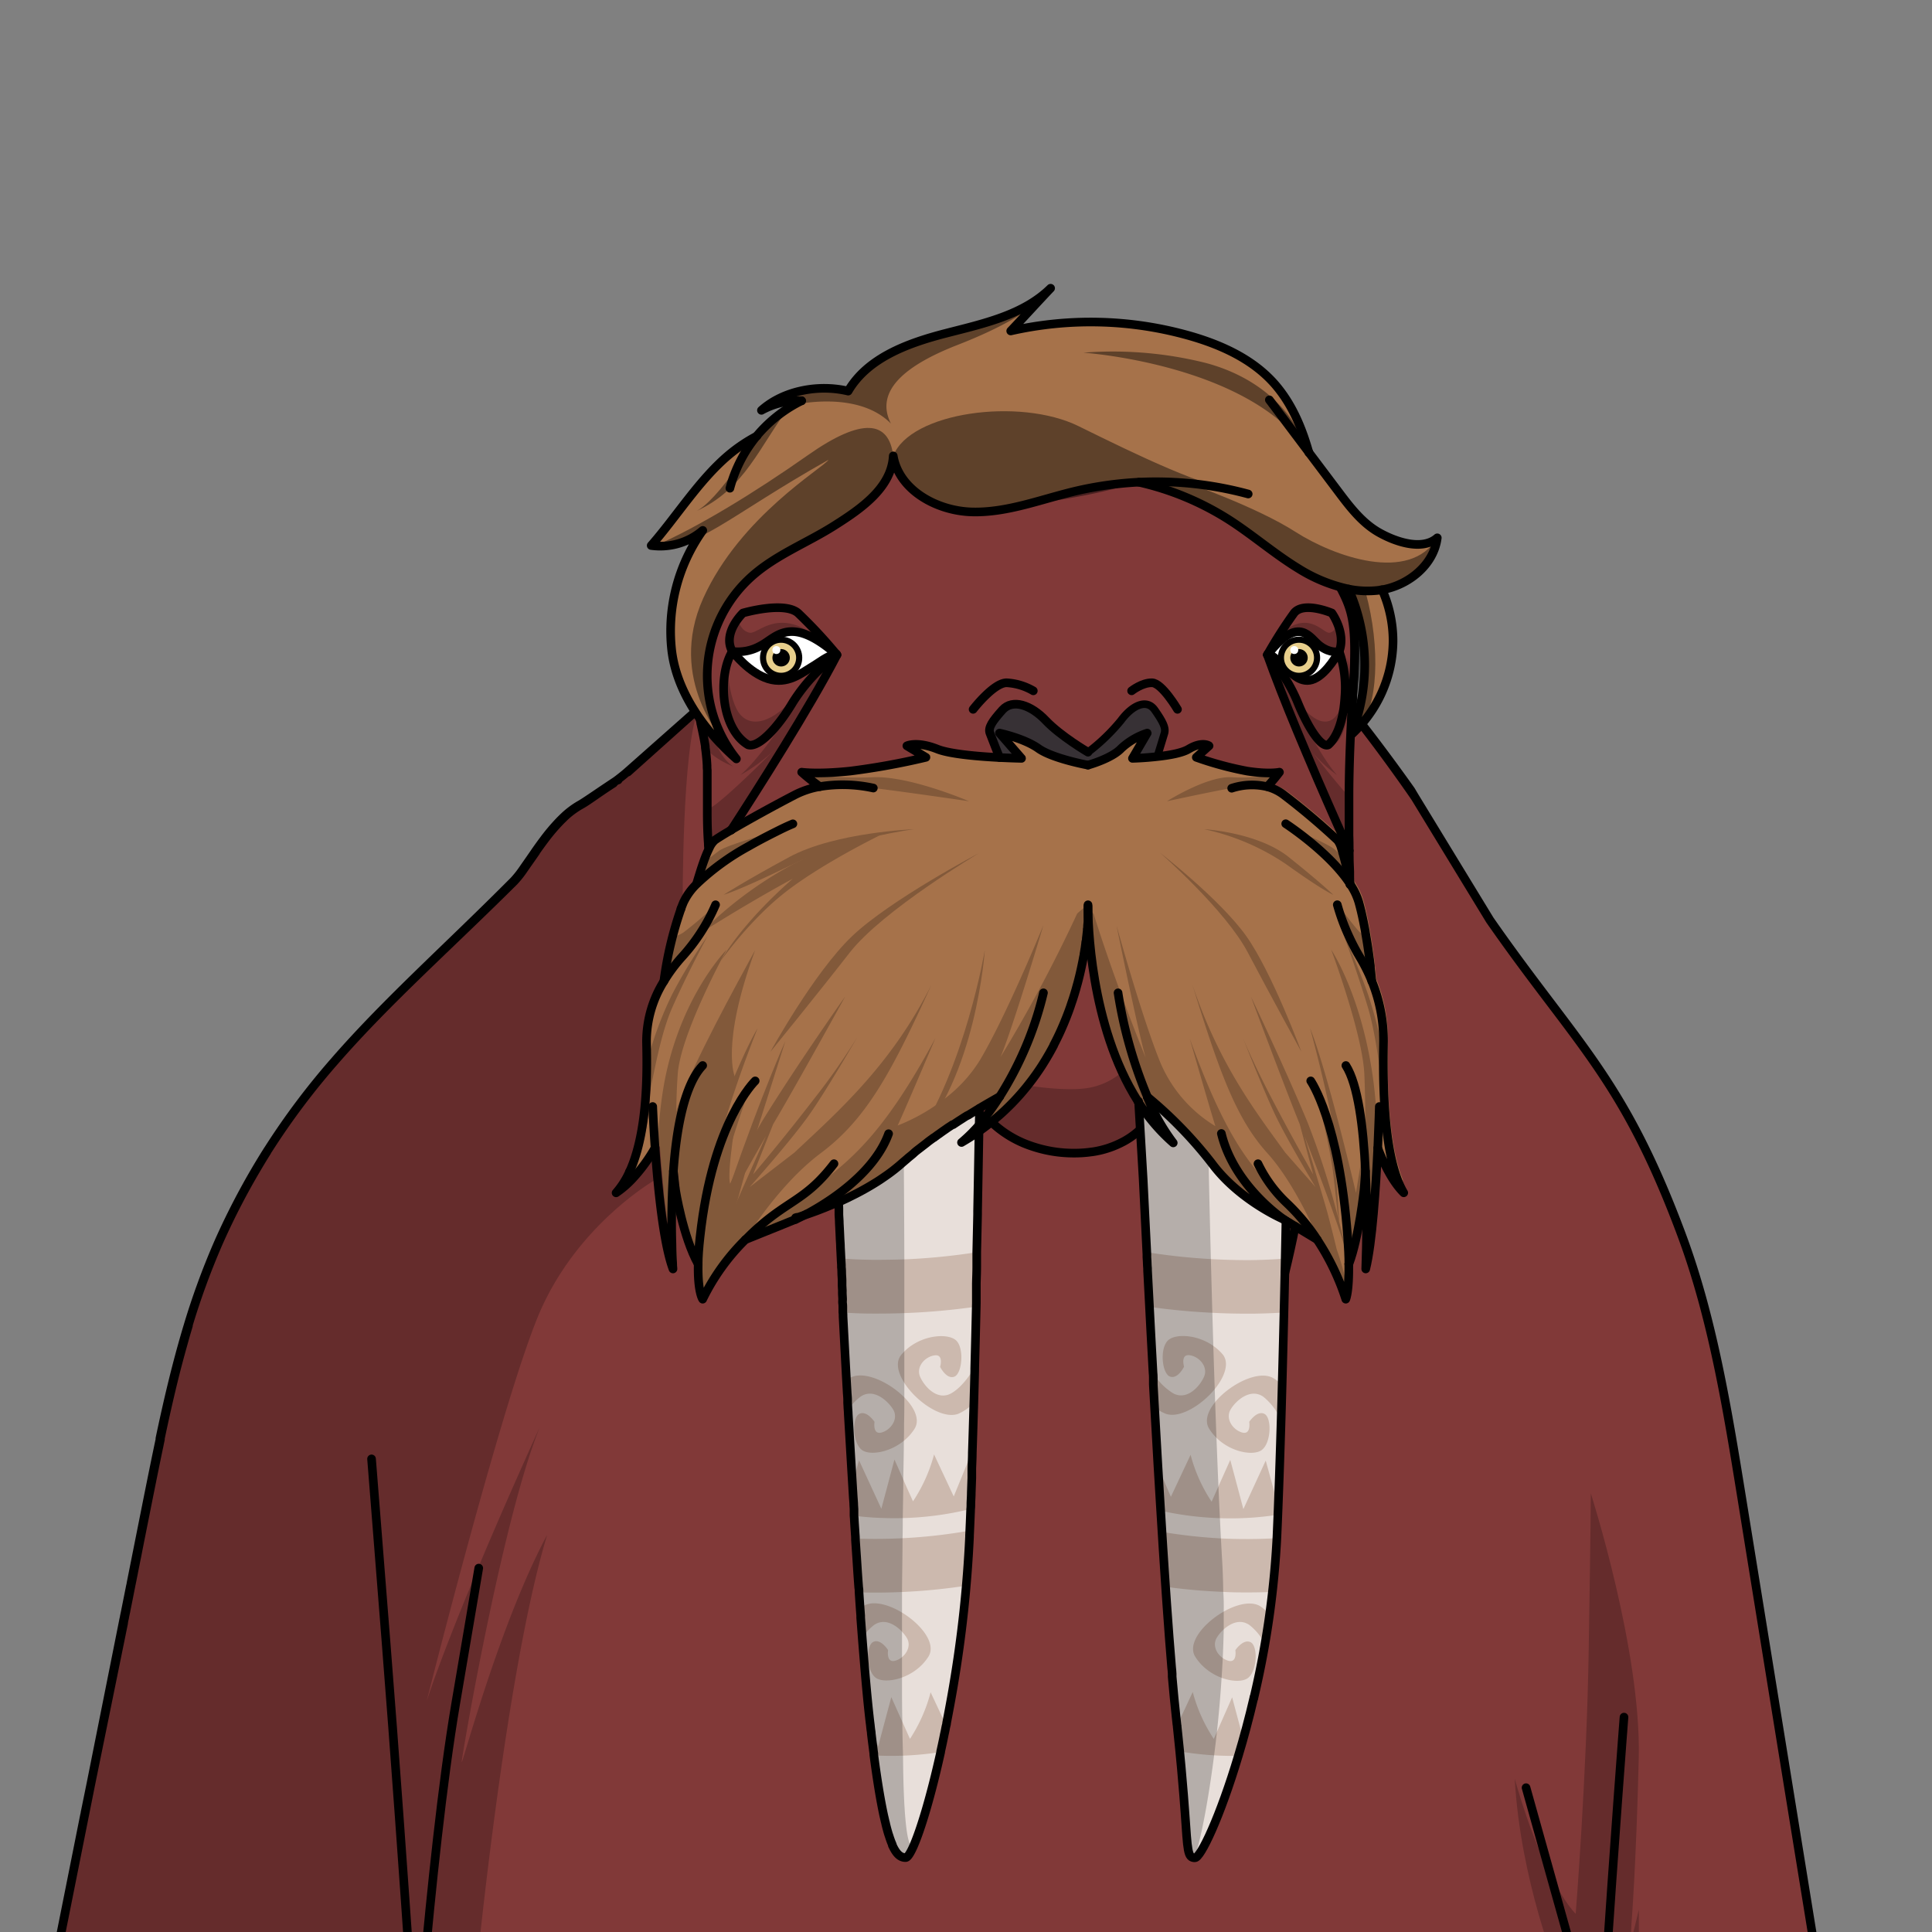 <svg xmlns="http://www.w3.org/2000/svg" viewBox="0 0 432 432">
  <rect x="0" y="0" width="432" height="432" fill="#808080" stroke="none"/>
  <defs>
    <style>.BUNTAI_WALRUS_BODY_BUNTAI_WALRUS_BODY-25_cls-1{isolation:isolate;}.BUNTAI_WALRUS_BODY_BUNTAI_WALRUS_BODY-25_cls-2{fill:#813938;}.BUNTAI_WALRUS_BODY_BUNTAI_WALRUS_BODY-25_cls-3{opacity:0.22;}.BUNTAI_WALRUS_BODY_BUNTAI_WALRUS_BODY-25_cls-14,.BUNTAI_WALRUS_BODY_BUNTAI_WALRUS_BODY-25_cls-3{mix-blend-mode:multiply;}.BUNTAI_WALRUS_BODY_BUNTAI_WALRUS_BODY-25_cls-11,.BUNTAI_WALRUS_BODY_BUNTAI_WALRUS_BODY-25_cls-13,.BUNTAI_WALRUS_BODY_BUNTAI_WALRUS_BODY-25_cls-4{fill:none;stroke:#000;stroke-linecap:round;stroke-linejoin:round;}.BUNTAI_WALRUS_BODY_BUNTAI_WALRUS_BODY-25_cls-4{stroke-width:1.93px;}.BUNTAI_WALRUS_BODY_BUNTAI_WALRUS_BODY-25_cls-5{fill:#e8dfda;}.BUNTAI_WALRUS_BODY_BUNTAI_WALRUS_BODY-25_cls-6{fill:#ccb9ae;}.BUNTAI_WALRUS_BODY_BUNTAI_WALRUS_BODY-25_cls-7{fill:#9b999a;}.BUNTAI_WALRUS_BODY_BUNTAI_WALRUS_BODY-25_cls-8{fill:#373135;}.BUNTAI_WALRUS_BODY_BUNTAI_WALRUS_BODY-25_cls-9{fill:#a6724a;}.BUNTAI_WALRUS_BODY_BUNTAI_WALRUS_BODY-25_cls-10{fill:#fff;}.BUNTAI_WALRUS_BODY_BUNTAI_WALRUS_BODY-25_cls-11{stroke-width:1.7px;}.BUNTAI_WALRUS_BODY_BUNTAI_WALRUS_BODY-25_cls-12{fill:#e8cf8c;}.BUNTAI_WALRUS_BODY_BUNTAI_WALRUS_BODY-25_cls-13{stroke-width:1.37px;}.BUNTAI_WALRUS_BODY_BUNTAI_WALRUS_BODY-25_cls-14{opacity:0.43;}</style>
  </defs>
  <g class="BUNTAI_WALRUS_BODY_BUNTAI_WALRUS_BODY-25_cls-1">
    <g id="body">
      <path class="BUNTAI_WALRUS_BODY_BUNTAI_WALRUS_BODY-25_cls-2" d="M138.29,174.34l0,0,0,0v0c-.56.57-.89.93-1,1l0,0-.21.13c-1.95,1.27-3.68,2.34-5,3.14l-1.78,1-.24.14-.23.13a18.74,18.74,0,0,0-3.59,2.68l-.18.18-.11.11-.08.08,0,0-.21.2-.28.28-.13.14a42.19,42.19,0,0,0-3.5,4.15l0,0c-.65.86-1.27,1.73-1.86,2.57l0,.05,0,0-.71,1c-.73,1.07-1.42,2.08-2.06,3a21.82,21.82,0,0,1-2.06,2.58l-.12.12C99.92,212,86.69,223.69,75.11,236.93l-.1.12A162.49,162.49,0,0,0,60,257c-.11.15-.2.31-.3.46l0,0,0,.05c-.43.68-.86,1.37-1.28,2.07s-.71,1.18-1.06,1.78-.67,1.14-1,1.72-.67,1.16-1,1.75-.66,1.19-1,1.79l-.3.55c-.23.42-.45.84-.67,1.27l-.12.22-.51,1-.57,1.12-.29.57c-.26.53-.53,1.06-.78,1.61-.5,1-1,2.06-1.48,3.12-.38.82-.74,1.64-1.1,2.47l-.06.14a165.64,165.64,0,0,0-6.38,17.55l0,.13s0,0,0,.06a.24.24,0,0,0,0,.08s0,.1-.05.15-.09.33-.14.49c-.23.78-.46,1.55-.68,2.33-.3,1-.59,2.09-.87,3.13q-.86,3.14-1.63,6.29t-1.48,6.3q-.72,3.19-1.39,6.4a1.84,1.84,0,0,0,0,.25c-.09.42-.18.84-.26,1.26s-.16.75-.23,1.13q-.26,1.17-.48,2.34c-.58,2.76-1.13,5.53-1.69,8.29s-1.05,5.27-1.57,7.91c-.07.32-.13.64-.19,1a.14.14,0,0,0,0,.07l-.18.89c-.06.3-.12.59-.17.89-.18.87-.35,1.75-.52,2.62-.06.26-.11.52-.16.78-.2,1-.4,2-.59,3-.1.47-.19.93-.28,1.4-.05.23-.09.45-.14.68s-.09.43-.13.65c-.08.42-.17.84-.25,1.26s-.16.78-.23,1.17-.15.73-.22,1.09-.13.66-.2,1l-.18.89c0,.14-.06.27-.08.41l-.21,1c0,.18-.07.37-.11.55s-.06.28-.08.42l-.06.29,0,.16L19,405.37c0,.18-.07.37-.11.55l-7,35.06H406.62q-8.58-53-17.17-106.08c-3.24-20-6.53-40.24-13.44-58.79-13.08-35.14-23.45-42.51-42.86-70.37l-16.64-27.29-.05-.08c-.3-.5-.63-1-1-1.6,0,0-1.41-2-3.58-5l-.11-.15c-2.06-2.81-4.78-6.46-7.64-10.1l0,0-.61-.79c-.13-.15-.25-.31-.38-.47l-.13-.17-.12-.14-.62-.78c.06-1.07.11-2.15.18-3.22,0-.56.06-1.1.1-1.65.23-3.47.35-6.28.36-8.63,0-1.67,0-3.11-.14-4.37q-.06-.76-.15-1.44l-.09-.67a21.42,21.42,0,0,0-.66-2.92c-.05-.18-.11-.35-.17-.52-.11-.35-.24-.69-.37-1a48.05,48.05,0,0,0-2.28-4.66c-.12-.24-.26-.48-.41-.73l0-.05c-.14-.24-.3-.48-.47-.72l0-.05c-.17-.25-.35-.51-.55-.77l0,0c-.2-.26-.41-.54-.64-.82h0a73.21,73.21,0,0,0-6.84-7.22c-1.38-1.3-2.79-2.56-4.16-3.74-.21-.53-.42-1-.64-1.56-.07-.15-.14-.29-.2-.44-.16-.36-.33-.71-.49-1-.09-.17-.17-.34-.25-.51l-.39-.73a29.68,29.68,0,0,0-3.53-5.27l-.13-.15c-.24-.28-.49-.56-.74-.82l-.2-.22-.73-.73-.24-.23c-.24-.23-.49-.45-.74-.67l-.25-.22c-.25-.21-.51-.43-.77-.63l-.24-.18c-.27-.21-.54-.42-.82-.61l-.17-.12a28.67,28.67,0,0,0-4.21-2.41l-.06,0-.95-.42-.28-.12c-.29-.13-.6-.25-.9-.36l-.36-.14-.89-.32-.39-.14-.9-.29-.4-.13-.94-.27L264.7,97l-1-.26-.32-.08-1.08-.26-.08,0c-1.72-.39-3.5-.73-5.34-1l-.23,0-1.21-.19-.31-.05-1.2-.19-.33,0-1.26-.19-.23,0-5-.69c-6.27-1.42-13.65-3.54-20.52-2.94a60,60,0,0,0-6.21.5c-.5.06-1,.14-1.48.22h-.06c-2,.3-4,.71-5.88,1.18-9.61,2.38-18,6.48-24.26,9.74-.5.27-1,.54-1.45.82l-.45.27c-.39.24-.77.49-1.14.74l-.47.32-.91.67-.25.19-.24.19c-.3.24-.59.47-.87.72l-.52.45-.71.66-.4.38c-.31.31-.61.61-.9.92l-.17.19-.82.92a1.83,1.83,0,0,1-.13.16l-.26.31,0,0c-.2.25-.4.49-.58.74h0s0,0,0,0a33.13,33.13,0,0,0-4.28,7.42s0,0,0,0l-.22.55s0,0,0,0c-.07.18-.13.34-.18.5s0,0,0,0a13.94,13.94,0,0,0-.44,1.39h0c-1,.65-2,1.29-3,1.94l-.09.06a40.85,40.85,0,0,0-8.24,7.28A26.63,26.63,0,0,0,155.84,145c-.09.69-.15,1.39-.2,2.12,0,.57-.07,1.12-.09,1.66,0,.14,0,.29,0,.43q0,.61,0,1.2v.36c0,.49,0,1,0,1.41a1.93,1.93,0,0,0,0,.24c0,.37,0,.73,0,1.07l0,.43.06.86,0,.38c0,.36.07.7.11,1,0,.18,0,.35.07.53s0,.34.07.5.06.41.1.61,0,.18,0,.27l.09.56-.27.23-.18.15L140.4,172.63l-1.05.64Zm0,0,0,0,0,0v0c-.56.57-.89.93-1,1l0,0-.21.13c-1.95,1.27-3.68,2.34-5,3.14l-1.78,1-.24.14-.23.13a18.74,18.74,0,0,0-3.59,2.68l-.18.18-.11.11-.08.08,0,0-.21.2-.28.28-.13.14a42.19,42.19,0,0,0-3.5,4.15l0,0c-.65.86-1.27,1.73-1.86,2.57l0,.05,0,0-.71,1c-.73,1.07-1.42,2.08-2.06,3a21.82,21.82,0,0,1-2.06,2.58l-.12.12C99.92,212,86.69,223.69,75.11,236.93l-.1.12A162.49,162.49,0,0,0,60,257c-.11.15-.2.31-.3.46l0,0,0,.05c-.43.68-.86,1.37-1.28,2.07s-.71,1.18-1.06,1.78-.67,1.14-1,1.72-.67,1.16-1,1.75-.66,1.19-1,1.79l-.3.55c-.23.42-.45.84-.67,1.27l-.12.22-.51,1-.57,1.12-.29.57c-.26.53-.53,1.06-.78,1.61-.5,1-1,2.06-1.48,3.12-.38.82-.74,1.64-1.1,2.47l-.06.14a165.64,165.64,0,0,0-6.38,17.55l0,.13s0,0,0,.06a.24.24,0,0,0,0,.08s0,.1-.05.15-.09.33-.14.49c-.23.78-.46,1.55-.68,2.33-.3,1-.59,2.09-.87,3.13q-.86,3.14-1.63,6.29t-1.48,6.3q-.72,3.19-1.39,6.4a1.84,1.84,0,0,0,0,.25c-.09.42-.18.84-.26,1.26s-.16.75-.23,1.13q-.26,1.17-.48,2.34c-.58,2.76-1.13,5.53-1.69,8.29s-1.05,5.27-1.57,7.91c-.07.32-.13.64-.19,1a.14.14,0,0,0,0,.07l-.18.89c-.06.3-.12.59-.17.89-.18.87-.35,1.75-.52,2.62-.06.26-.11.52-.16.78-.2,1-.4,2-.59,3-.1.47-.19.93-.28,1.4-.05.23-.09.45-.14.68s-.09.43-.13.65c-.08.42-.17.84-.25,1.26s-.16.78-.23,1.17-.15.73-.22,1.09-.13.66-.2,1l-.18.89c0,.14-.06.27-.08.41l-.21,1c0,.18-.07.37-.11.55s-.06.28-.08.42l-.06.29,0,.16L19,405.37c0,.18-.07.37-.11.55l-7,35.06H406.62q-8.58-53-17.17-106.08c-3.24-20-6.53-40.24-13.44-58.79-13.08-35.14-23.45-42.51-42.86-70.37l-16.64-27.29-.05-.08c-.3-.5-.63-1-1-1.6h-.26c-.45-.72-.94-1.49-1.49-2.31l-.11-.16c-.52-.78-1.09-1.62-1.72-2.51l-.11-.15c-2.07-2.93-4.74-6.48-8.27-10.92-.13-.15-.25-.31-.38-.47l-.13-.17a1.34,1.34,0,0,1-.11-.14h0l-.62-.78c.06-1.07.11-2.15.18-3.22,0-.56.06-1.1.1-1.65.23-3.47.35-6.28.36-8.63,0-1.67,0-3.11-.14-4.37q-.06-.76-.15-1.44l-.09-.67a21.42,21.42,0,0,0-.66-2.92c-.05-.18-.11-.35-.17-.52-.11-.35-.24-.69-.37-1a48.05,48.05,0,0,0-2.28-4.66c-.12-.24-.26-.48-.41-.73l0-.05c-.14-.24-.3-.48-.47-.72l0-.05c-.17-.25-.35-.51-.55-.77l0,0c-.2-.26-.41-.54-.64-.82h0a73.21,73.21,0,0,0-6.84-7.22c-1.38-1.3-2.79-2.56-4.16-3.74-.21-.53-.42-1-.64-1.56-.07-.15-.14-.29-.2-.44-.16-.36-.33-.71-.49-1-.09-.17-.17-.34-.25-.51l-.39-.73a29.68,29.68,0,0,0-3.53-5.27l-.13-.15c-.24-.28-.49-.56-.74-.82l-.2-.22-.73-.73-.24-.23c-.24-.23-.49-.45-.74-.67l-.25-.22c-.25-.21-.51-.43-.77-.63l-.24-.18c-.27-.21-.54-.42-.82-.61l-.17-.12a28.67,28.67,0,0,0-4.21-2.41l-.06,0-.95-.42-.28-.12c-.29-.13-.6-.25-.9-.36l-.36-.14-.89-.32-.39-.14-.9-.29-.4-.13-.94-.27L264.7,97l-1-.26-.32-.08-1.08-.26-.08,0c-1.72-.39-3.5-.73-5.34-1l-.23,0-1.21-.19-.31-.05-1.2-.19-.33,0-1.26-.19-.23,0-5-.69c-6.27-1.42-13.65-3.54-20.52-2.94a60,60,0,0,0-6.21.5c-.5.06-1,.14-1.48.22h-.06c-2,.3-4,.71-5.88,1.18-9.61,2.38-18,6.48-24.26,9.74-.5.27-1,.54-1.45.82l-.45.27c-.39.24-.77.49-1.14.74l-.47.32-.91.67-.25.19-.24.19c-.3.24-.59.47-.87.72l-.52.45-.71.66-.4.38c-.31.31-.61.61-.9.92l-.17.19-.82.92a1.83,1.83,0,0,1-.13.16l-.26.31,0,0c-.2.25-.4.49-.58.74h0s0,0,0,0a33.13,33.13,0,0,0-4.28,7.42s0,0,0,0l-.22.55s0,0,0,0c-.07.18-.13.34-.18.5s0,0,0,0a13.94,13.94,0,0,0-.44,1.39h0c-1,.65-2,1.29-3,1.94l-.09.06a40.85,40.85,0,0,0-8.24,7.28A26.63,26.63,0,0,0,155.84,145c-.09.69-.15,1.39-.2,2.12,0,.57-.07,1.12-.09,1.66,0,.14,0,.29,0,.43q0,.61,0,1.2v.36c0,.49,0,1,0,1.41a1.93,1.93,0,0,0,0,.24c0,.37,0,.73,0,1.07l0,.43.06.86,0,.38c0,.36.07.7.11,1,0,.18,0,.35.07.53s0,.34.07.5.06.41.1.61,0,.18,0,.27l.09.56-.27.23-.18.15L140.4,172.63l-1.05.64Z" />
      <g class="BUNTAI_WALRUS_BODY_BUNTAI_WALRUS_BODY-25_cls-3">
        <path d="M136.86,175.33l15.8,26.89c-1.55,2.74-3.14,15.51-3.26,15.69s-4.62,6.61-4.31,17.29-.58,18.51-6.17,30.3c3.41-2,7.29-8.36,7.29-8.36l.26,6.7S128.64,274,120.25,294.46s-24.87,86-24.87,86,5.3-17.25,25.34-61.41c-8.39,20.62-17.48,73.75-17.48,74.92s8.39-30.76,19.11-50.78C113,374,106.5,441,106.5,441H11.88c-.67,0,6-30.51,7-35.06,0-.18.07-.37.11-.55v0L27.44,363l0-.16.06-.29c0-.14,0-.28.08-.42s.07-.37.11-.55l.21-1c0-.14.05-.27.08-.41l.18-.89c.07-.33.13-.66.2-1s.14-.73.22-1.09.15-.78.23-1.17.17-.84.25-1.26c0-.22.08-.43.13-.65s.09-.45.14-.68c.09-.47.18-.93.28-1.4.19-1,.39-2,.59-3,.05-.26.1-.52.16-.78.17-.87.34-1.75.52-2.62,0-.13.05-.26.08-.39.1-.48.2-1,.29-1.46.06-.32.12-.64.19-1,1.33-6.56,2.76-13.69,4-19.67.08-.42.17-.84.26-1.26a1.84,1.84,0,0,1,0-.25,229.56,229.56,0,0,1,6.19-24.94c0-.05,0-.1.05-.15a.24.24,0,0,1,0-.08s0,0,0-.06l0-.13c1.65-5.16,3.67-10.73,6.38-17.55l.06-.14a120.75,120.75,0,0,1,11.13-21l0-.05,0,0c.1-.15.19-.31.3-.46a231.5,231.5,0,0,1,15-19.95l.1-.12c7.14-8.68,23.31-23.81,32.48-32.84a156.31,156.31,0,0,0,12.1-13.52l0,0,0-.05c2.47-3.07,4.25-5.47,5.38-6.75l.13-.14.28-.28.21-.2,0,0,.08-.08Z" />
        <path d="M348.37,441s-8.39-20.41-9.67-43.24c6.84,23.91,13.63,30.17,13.63,30.17s2.45-30.65,2.91-59,.47-35,.47-35,11.3,35.19,10.72,59.19-1.63,37.05-1.63,37.05l-.24,4.66,1.89-7.81v9l.91,5Z" />
        <path d="M138.29,174.34l0,0,0,0c-.56.57-.89.93-1,1l0,0-.08.35v.07L136,181.25l5.59,22.57,11.06-1.6s-.17-35.06,3.51-43.54l-.27.23-.18.15-16.37,14.21Z" />
        <path d="M218.88,91.74S191.93,100.48,186.4,109a66.52,66.52,0,0,0-7.75,16.37s1.16-12.79,5.41-19.68c-7.57,12.63-8,16.36-9.31,19.68S163.1,140.61,162.63,151,168,169.91,168,169.91s-10.8-7.26-12-12.06-1.78-19.56,5.87-27.25,10-7.8,11.78-10.69,6-12.89,11.66-15.65,20.8-12.76,33.79-12.52Z" />
      </g>
      <path class="BUNTAI_WALRUS_BODY_BUNTAI_WALRUS_BODY-25_cls-4" d="M389.45,334.9c-3.24-20-6.53-40.24-13.44-58.79-13.08-35.14-23.45-42.51-42.86-70.37l-16.64-27.29c-.32-.53-.66-1.09-1-1.68,0,0-6.55-9.32-13.21-17.61.06-1.07.11-2.15.18-3.22,0-.56.06-1.1.1-1.65.23-3.47.35-6.28.36-8.63,0-1.67,0-3.11-.14-4.37q-.06-.76-.15-1.44l-.09-.67a21.42,21.42,0,0,0-.66-2.92c-.05-.18-.11-.35-.17-.52-.11-.35-.24-.69-.37-1a48.05,48.05,0,0,0-2.28-4.66c-.12-.24-.26-.48-.41-.73l0-.05c-.14-.24-.3-.48-.47-.72l0-.05c-.17-.25-.35-.51-.55-.77l0,0c-.2-.26-.41-.54-.64-.82h0a73.21,73.21,0,0,0-6.84-7.22c-1.38-1.3-2.79-2.56-4.16-3.74-.21-.53-.42-1-.64-1.56-.07-.15-.14-.29-.2-.44-.16-.36-.33-.71-.49-1-.09-.17-.17-.34-.25-.51l-.39-.73a29.68,29.68,0,0,0-3.53-5.27l-.13-.15c-.24-.28-.49-.56-.74-.82l-.2-.22-.73-.73-.24-.23c-.24-.23-.49-.45-.74-.67l-.25-.22c-.25-.21-.51-.43-.77-.63l-.24-.18c-.27-.21-.54-.42-.82-.61l-.17-.12a28.67,28.67,0,0,0-4.21-2.41l-.06,0-.95-.42-.28-.12c-.29-.13-.6-.25-.9-.36l-.36-.14-.89-.32-.39-.14-.9-.29-.4-.13-.94-.27L264.7,97l-1-.26-.32-.08-1.08-.26-.08,0c-1.72-.39-3.5-.73-5.34-1l-.23,0-1.21-.19-.31-.05-1.2-.19-.33,0-1.26-.19-.23,0-5-.69c-6.27-1.42-13.65-3.54-20.52-2.94a60,60,0,0,0-6.21.5c-.5.06-1,.14-1.48.22h-.06c-2,.3-4,.71-5.88,1.18-9.61,2.38-18,6.48-24.26,9.74-.5.27-1,.54-1.45.82l-.45.27c-.39.24-.77.49-1.14.74l-.47.32-.91.67-.25.19-.24.19c-.3.24-.59.47-.87.72l-.52.45-.71.66-.4.38c-.31.31-.61.61-.9.92l-.17.19-.82.92a1.83,1.83,0,0,1-.13.16l-.29.34c-.2.25-.4.49-.58.74h0s0,0,0,0a33.13,33.13,0,0,0-4.28,7.42s0,0,0,0l-.22.55s0,0,0,0c-.07.18-.13.34-.18.5s0,0,0,0a13.94,13.94,0,0,0-.44,1.39h0c-1.08.67-2.11,1.33-3.08,2a40.85,40.85,0,0,0-8.24,7.28A26.63,26.63,0,0,0,155.84,145c-.09.69-.15,1.39-.2,2.12,0,.57-.07,1.12-.09,1.66,0,.14,0,.29,0,.43q0,.61,0,1.2v.36c0,.49,0,1,0,1.41a1.93,1.93,0,0,0,0,.24c0,.37,0,.73,0,1.07l0,.43.06.86,0,.38c0,.36.07.7.11,1,0,.18,0,.35.07.53s0,.34.07.5.06.41.1.61,0,.18,0,.27l.09.56-.27.23-15.5,13.72c-.81.71-1.61,1.33-2.11,1.71l0,0,0,0-.44.33c-3.62,2.39-6.53,4.43-7.8,5.19l-.23.13a18.74,18.74,0,0,0-3.59,2.68c-.13.13-.27.25-.4.39l-.21.2-.28.28-.13.14a42.19,42.19,0,0,0-3.5,4.15l0,0c-.65.86-1.27,1.73-1.86,2.57-1,1.48-2,2.88-2.82,4.07a21.82,21.82,0,0,1-2.06,2.58l-.12.12C99.92,212,86.69,223.69,75.11,236.93l-.1.12A162.49,162.49,0,0,0,60,257c-.11.15-.2.31-.3.46a160.2,160.2,0,0,0-10.08,18.65c-.38.82-.74,1.64-1.1,2.47l-.06.14a165.64,165.64,0,0,0-6.38,17.55c-2.52,8.32-4.52,16.82-6.32,25.36a1.84,1.84,0,0,0,0,.25c-.92,4.34-1.79,8.68-2.66,13q-1.91,9.59-3.82,19.18c0,.22-.09.43-.13.65l-.9,4.51-.18.89c0,.14-.06.27-.08.41l-.21,1c0,.18-.07.37-.11.55s-.06.28-.08.42l-.06.29q-4.3,21.54-8.6,43.08l-7,35.06H406.62Q398,387.94,389.45,334.9ZM137.18,175.12l-.21.14c-3.11,2-5.45,3.77-6.75,4.51l-.24.14-.23.13a18.74,18.74,0,0,0-3.59,2.68l-.18.18-.11.11-.08.08,0,0-.21.2-.28.28-.13.14a42.19,42.19,0,0,0-3.5,4.15l0,0c-.65.86-1.27,1.73-1.86,2.57l0,.05c-1,1.46-2,2.84-2.79,4a21.82,21.82,0,0,1-2.06,2.58l-.12.12C99.92,212,86.69,223.69,75.11,236.93l-.1.12A162.49,162.49,0,0,0,60,257c-.11.15-.2.31-.3.46l0,0,0,.05c-.43.68-.86,1.37-1.28,2.07s-.71,1.18-1.06,1.78a159.15,159.15,0,0,0-7.69,14.72c-.38.82-.74,1.64-1.1,2.47l-.06.14a165.64,165.64,0,0,0-6.38,17.55l0,.13s0,0,0,.06c-.3,1-.6,2-.89,3.05s-.59,2.09-.87,3.13q-.86,3.14-1.63,6.29t-1.48,6.3q-.72,3.19-1.39,6.4a1.84,1.84,0,0,0,0,.25c-.09.42-.18.84-.26,1.26-.83,3.92-1.61,7.84-2.4,11.76-.88,4.44-1.78,8.89-2.65,13.34-.06.26-.11.52-.16.78-.2,1-.4,2-.59,3-.1.47-.19.93-.28,1.4-.05.23-.09.45-.14.68s-.09.43-.13.65c-.08.42-.17.84-.25,1.26s-.16.78-.23,1.17-.15.73-.22,1.09-.13.66-.2,1l-.18.89c0,.14-.06.27-.08.41l-.21,1c0,.18-.07.37-.11.55s-.06.28-.08.42l-.06.29,0,.16L19,405.37c0,.18-.07.37-.11.55l-7,35.06H406.62q-8.58-53-17.17-106.08c-3.24-20-6.53-40.24-13.44-58.79-13.08-35.14-23.45-42.51-42.86-70.37l-16.64-27.29c-.32-.53-7.58-11-14.24-19.29.06-1.07.11-2.15.18-3.22,0-.56.06-1.1.1-1.65.23-3.47.35-6.28.36-8.63,0-1.67,0-3.11-.14-4.37q-.06-.76-.15-1.44l-.09-.67a21.42,21.42,0,0,0-.66-2.92c-.05-.18-.11-.35-.17-.52-.11-.35-.24-.69-.37-1a48.05,48.05,0,0,0-2.28-4.66c-.12-.24-.26-.48-.41-.73l0-.05c-.14-.24-.3-.48-.47-.72l0-.05c-.17-.25-.35-.51-.55-.77l0,0c-.2-.26-.41-.54-.64-.82h0a73.21,73.21,0,0,0-6.84-7.22c-1.38-1.3-2.79-2.56-4.16-3.74-.21-.53-.42-1-.64-1.56-.07-.15-.14-.29-.2-.44-.16-.36-.33-.71-.49-1-.09-.17-.17-.34-.25-.51l-.39-.73a29.68,29.68,0,0,0-3.53-5.27l-.13-.15c-.24-.28-.49-.56-.74-.82l-.2-.22-.73-.73-.24-.23c-.24-.23-.49-.45-.74-.67l-.25-.22c-.25-.21-.51-.43-.77-.63l-.24-.18c-.27-.21-.54-.42-.82-.61l-.17-.12a28.67,28.67,0,0,0-4.21-2.41l-.06,0-.95-.42-.28-.12c-.29-.13-.6-.25-.9-.36l-.36-.14-.89-.32-.39-.14-.9-.29-.4-.13-.94-.27L264.7,97l-1-.26-.32-.08-1.08-.26-.08,0c-1.72-.39-3.5-.73-5.34-1l-.23,0-1.21-.19-.31-.05-1.2-.19-.33,0-1.26-.19-.23,0-5-.69c-6.27-1.42-13.65-3.54-20.52-2.94a60,60,0,0,0-6.21.5c-.5.06-1,.14-1.48.22h-.06c-2,.3-4,.71-5.88,1.18-9.61,2.38-18,6.48-24.26,9.74-.5.27-1,.54-1.45.82l-.45.27c-.39.24-.77.49-1.14.74l-.47.32-.91.67-.25.19-.24.19c-.3.24-.59.47-.87.72l-.52.45-.71.66-.4.38c-.31.31-.61.61-.9.92l-.17.19-.82.92a1.83,1.83,0,0,1-.13.16l-.26.31,0,0c-.2.25-.4.49-.58.74h0s0,0,0,0a33.13,33.13,0,0,0-4.28,7.42s0,0,0,0l-.22.55s0,0,0,0c-.07.18-.13.34-.18.5s0,0,0,0a13.94,13.94,0,0,0-.44,1.39h0c-1,.65-2,1.29-3,1.94l-.09.06a40.85,40.85,0,0,0-8.24,7.28A26.63,26.63,0,0,0,155.84,145c-.09.69-.15,1.39-.2,2.12,0,.57-.07,1.12-.09,1.66,0,.14,0,.29,0,.43q0,.61,0,1.2v.36c0,.49,0,1,0,1.41a1.93,1.93,0,0,0,0,.24c0,.37,0,.73,0,1.07l0,.43.06.86,0,.38c0,.36.07.7.11,1,0,.18,0,.35.07.53s0,.34.07.5.06.41.1.61,0,.18,0,.27l.09.56-.27.23-.18.15L140.4,172.63m-2.18,1.78v0l0,0,0,0" />
      <polyline class="BUNTAI_WALRUS_BODY_BUNTAI_WALRUS_BODY-25_cls-4" points="341.23 399.73 346.65 419.09 352.78 440.98" />
      <path class="BUNTAI_WALRUS_BODY_BUNTAI_WALRUS_BODY-25_cls-4" d="M359.07,441c1.62-25.38,4.06-57.05,4.06-57.05" />
      <path class="BUNTAI_WALRUS_BODY_BUNTAI_WALRUS_BODY-25_cls-4" d="M94.77,441c1.57-17.37,4.11-42.39,7.16-60.27l5.12-30.1" />
      <path class="BUNTAI_WALRUS_BODY_BUNTAI_WALRUS_BODY-25_cls-4" d="M83.08,326.21s.06.92,3.19,40.35c2,25.22,4.12,55.1,5.45,74.42" />
      <path class="BUNTAI_WALRUS_BODY_BUNTAI_WALRUS_BODY-25_cls-5" d="M287.53,273q-.07,4.08-.17,8.45c0,1,0,2.12-.07,3.19v.06c0,1.59-.07,3.2-.11,4.82q0,1.9-.09,3.84c-.12,5.36-.26,10.84-.41,16.27l-.09,3.37,0,.88c0,1.27-.07,2.52-.11,3.77-.18,6.22-.38,12.24-.6,17.86h0c0,.17,0,.34,0,.51,0,.92-.07,1.83-.11,2.72-.06,1.68-.13,3.31-.2,4.89,0,.12,0,.23,0,.35,0,.67-.07,1.34-.11,2s-.09,1.47-.14,2.21a1.09,1.09,0,0,1,0,.18c-.05.78-.12,1.56-.18,2.34,0,0,0,0,0,0-.07.78-.14,1.55-.22,2.33,0,.43-.09.85-.14,1.27,0,.14,0,.29-.05.43,0,.42-.09.84-.14,1.26h0c-.2,1.65-.41,3.29-.64,4.91h0l0,.24c0,.19,0,.38-.08.57,0,0,0,0,0,.06l0,.21c0,.26-.07.52-.11.78-.14.94-.29,1.87-.44,2.78-.06.39-.13.79-.2,1.18l-.15.85h0c-.72,4.16-1.55,8.2-2.45,12h0c-1.08,4.63-2.26,9-3.45,12.94-4.12,13.77-8.43,22.85-9.73,22.85-1.65,0-1.61-1.51-2.22-10.11q-.12-1.76-.3-3.93v0c-.29-3.65-.69-8.22-1.3-13.94-.06-.57-.13-1.15-.19-1.74s-.13-1.21-.2-1.83c-.28-2.5-.57-5.52-.87-8.94,0-.16,0-.32,0-.47,0-.52-.09-1-.13-1.57-.36-4.26-.73-9.07-1.09-14.23v0c-.09-1.24-.18-2.5-.26-3.78s-.2-2.87-.29-4.33-.2-3-.3-4.55c-.07-1.12-.15-2.24-.21-3.37-.1-1.58-.2-3.19-.29-4.79h0c0-.59-.07-1.18-.11-1.77q-.25-4.09-.5-8.22c-.26-4.45-.52-8.9-.76-13.26-.1-1.67-.19-3.33-.28-5l0-.6c0-.18,0-.33,0-.42s0-.15,0-.15l0-.37q0-.54-.06-1.08c-.34-6.17-.66-12-.93-17.37l-.06-1.13c-.08-1.5-.16-2.95-.23-4.35,0-.36,0-.72-.05-1.08,0-.66-.06-1.31-.1-1.94l0-.64c-.52-10.13-.83-16.68-.83-16.68l-.65-11.05-.38-6.46c.32.5.65,1,1,1.49s.83,1.18,1.27,1.76c.17.23.34.45.53.68s.42.53.64.79.36.43.55.64l0,0c.24.29.5.59.77.87.43.47.87.94,1.33,1.38s1.17,1.13,1.79,1.66c-.26-.32-.51-.65-.77-1-.13-.17-.25-.35-.38-.53a.1.1,0,0,0,0-.05v0c-.27-.4-.55-.82-.82-1.26s-.42-.68-.62-1c-.37-.63-.73-1.29-1.09-2-.2-.38-.4-.77-.59-1.17s-.37-.76-.55-1.15-.34-.72-.5-1.09h0c-.15-.31-.29-.64-.43-1h0s0,0,0,0h0l.08.06h0l.3.25.47.39.28.24.32.28h0l.35.3.79.7.43.39c.3.27.62.55.94.86l1,1,1.09,1.05.58.58.07.06,1,1.06c.76.79,1.55,1.63,2.35,2.51l.28.31,0,0c1,1.14,2,2.34,3,3.59a.05.05,0,0,1,0,0l.36.45.57.76c.3.41.61.8.94,1.19s.45.55.69.81a2,2,0,0,0,.19.22c.26.29.53.58.8.86s.54.56.81.82l0,0c.33.32.65.63,1,.92l.09.08c.34.31.67.6,1,.88l.25.21q.47.39.93.75c.36.29.72.56,1.08.82s.87.64,1.3.93l.31.21,0,0c.24.16.47.32.7.46l.71.45.68.42,1.11.65.52.29c.67.37,1.24.67,1.7.89l.42.2c.38.19.64.3.74.35h.05Z" />
      <path class="BUNTAI_WALRUS_BODY_BUNTAI_WALRUS_BODY-25_cls-5" d="M219,247.85c0,.21,0,.42,0,.64,0,.89,0,1.86,0,2.9h0l-.51.58a.27.27,0,0,1-.07.08l-.32.35-.65.7-.12.12-.13.13c-.39.4-.79.78-1.18,1.14l-.59.53c-.2.18-.39.35-.59.51,1.45-.84,2.82-1.72,4.13-2.65-.08,4.84-.19,11-.32,17.91,0,.24,0,.49,0,.73-.06,2.72-.12,5.56-.19,8.48,0,.87,0,1.75,0,2.63,0,.18,0,.37,0,.56,0,1.25-.06,2.52-.09,3.8,0,.19,0,.38,0,.57,0,.75,0,1.5,0,2.26,0,.22,0,.44,0,.67s0,.62,0,.93c-.11,4.78-.23,9.66-.36,14.54,0,.19,0,.37,0,.56-.06,2.43-.13,4.86-.2,7.27-.11,3.75-.22,7.46-.34,11.07,0,1.16-.07,2.32-.11,3.46,0,.18,0,.36,0,.54,0,.54,0,1.07,0,1.59q-.06,1.68-.12,3.3c0,.79-.06,1.56-.09,2.33v.06c0,.44,0,.87-.05,1.3-.08,2-.16,4-.25,5.86,0,.1,0,.19,0,.28h0a276.5,276.5,0,0,1-3.62,33.46c-.48,2.84-1,5.58-1.5,8.2,0,.27-.1.54-.16.81-.1.48-.19,1-.29,1.43s-.19.94-.29,1.4c-.19.93-.39,1.84-.59,2.73l0,.13c-2.16,9.77-4.43,17.28-6.06,21,0,0,0,0,0,0-.75,1.69-1.36,2.61-1.78,2.61-.8,0-1.6-.35-2.41-1.69-.11-.19-.24-.41-.36-.66l-.13-.26h0l-.07-.14a.61.61,0,0,1,0-.12l-.25-.6c-.16-.43-.33-.9-.49-1.42l-.12-.34c-.21-.7-.43-1.49-.64-2.38h0s0,0,0,0l-.09-.4c-.06-.24-.11-.49-.17-.75s-.07-.31-.11-.46c-.72-3.3-1.47-7.74-2.25-13.68a2.51,2.51,0,0,1,0-.27c-.05-.36-.1-.72-.14-1.09-.14-1.1-.29-2.25-.43-3.46,0-.3-.07-.61-.11-.93s-.07-.61-.1-.92c-.08-.63-.16-1.27-.23-1.93-.49-4.36-1-10.22-1.54-17-.07-.9-.14-1.8-.21-2.73s-.12-1.57-.18-2.38l0-.44c-.13-1.71-.25-3.46-.37-5.26,0-.33,0-.66-.07-1-.11-1.5-.22-3-.32-4.57l-.15-2.32c-.09-1.26-.17-2.52-.26-3.8,0-.11,0-.23,0-.34,0-.46-.06-.93-.08-1.39-.06-.9-.12-1.78-.17-2.63,0-.36-.05-.72-.07-1.09,0-.2,0-.4,0-.6s0-.52,0-.79l-.06-.95c0-.44-.05-.9-.08-1.37-.06-.75-.09-1.51-.15-2.26v-.08c-.34-5.56-.67-11.18-1-16.68,0-.46-.06-.92-.08-1.37l-.06-1.1,0-.61c0-.61-.08-1.22-.11-1.83s-.07-1.17-.1-1.75c-.29-5.24-.56-10.31-.81-15.05v0c0-.32,0-.64-.05-1v-.07c0-.3,0-.61,0-.9s0-.65-.05-1,0-.64,0-.95-.05-.82-.06-1.22,0-.49,0-.74l-.06-1.09c0-.22,0-.43,0-.64s0-.23,0-.34a.34.34,0,0,1,0-.1c0-.47-.05-.93-.07-1.39s0-1.08-.08-1.61c0-.18,0-.35,0-.53l-.06-1q-.07-1.54-.15-3c0-.63-.06-1.25-.09-1.85-.05-1.23-.11-2.4-.17-3.5,0-.65-.06-1.28-.09-1.88,0-.4,0-.79,0-1.17,0-.72-.05-1.1-.05-1.1l.11,0,.8-.35,1.44-.67.3-.14.85-.42a61.4,61.4,0,0,0,5.91-3.29l.08-.05.14-.09c.41-.26.81-.53,1.21-.81a39,39,0,0,0,4.29-3.33l1-.85.12-.11c.45-.39.92-.78,1.39-1.17l1.41-1.14,1.44-1.11c.48-.37.95-.73,1.43-1.08a.72.72,0,0,1,.15-.11h0l.05,0,.19-.15.19-.13.85-.61.17-.12a3.43,3.43,0,0,1,.33-.24l.32-.22.41-.29.4-.28.31-.21,1-.66.07,0,.06,0,.54-.36.54-.36,2.05-1.32.23-.15.05,0,.13-.09.18-.11.19-.12.19-.11Z" />
      <path class="BUNTAI_WALRUS_BODY_BUNTAI_WALRUS_BODY-25_cls-6" d="M218.39,280c0,.87,0,1.75,0,2.63,0,.18,0,.37,0,.56,0,1.25-.06,2.52-.09,3.8,0,.19,0,.38,0,.57,0,.75,0,1.5,0,2.26,0,.22,0,.44,0,.66h0c0,.31,0,.62,0,.93s0,.51,0,.76a153.49,153.49,0,0,1-16,1.44c-1.94.07-3.88.11-5.82.11h-1.49c-2.42,0-4.68-.11-6.8-.26h-.07v-.07c0-.3,0-.61,0-.9s0-.58,0-.87a.28.28,0,0,0,0-.09c0-.32,0-.64,0-.95s-.05-.82-.06-1.22,0-.49,0-.74l-.06-1.09c0-.33,0-.66-.05-1a.34.34,0,0,1,0-.1c0-.47-.05-.93-.07-1.39s0-1.08-.08-1.61c0-.18,0-.35,0-.53s0-.19,0-.28c0-.43-.05-.85-.06-1.26h0c2.3.2,4.81.31,7.56.34q3.59,0,7.17-.11A143.88,143.88,0,0,0,218.39,280Z" />
      <path class="BUNTAI_WALRUS_BODY_BUNTAI_WALRUS_BODY-25_cls-6" d="M190.85,344c0,.63.09,1.24.13,1.86.1,1.53.2,3.05.3,4.55,0,.32,0,.66.07,1,.1,1.57.21,3.1.31,4.62,1.37.06,2.73.08,4.1.08a134.34,134.34,0,0,0,20-1.5c.05-.5.09-1,.13-1.5q.11-1.14.18-2.28c0-.51.08-1,.11-1.55.08-1.08.15-2.17.2-3.28,0-.32,0-.65.05-1s.06-1,.08-1.46c0-.08,0-.15,0-.23,0-.33,0-.65,0-1A121.19,121.19,0,0,1,190.85,344Z" />
      <path class="BUNTAI_WALRUS_BODY_BUNTAI_WALRUS_BODY-25_cls-6" d="M217.78,306c0,.19,0,.37,0,.56-.06,2.43-.13,4.86-.2,7.27a10.33,10.33,0,0,1-3.32,2.3c-3.57,1.34-9.57-2.84-12.19-7.14-1.37-2.25-1.82-4.52-.54-6.06.18-.22.37-.42.56-.62,3.82-3.92,9.94-4.3,11.74-2.55s1.31,7.41-.45,8.07-3.17-2.2-3.17-2.2.88-2.91-1.3-2.56-4.14,2.62-3.16,4.81,3.79,5.33,6.86,3.72C214.54,310.55,216.35,308.34,217.78,306Z" />
      <path class="BUNTAI_WALRUS_BODY_BUNTAI_WALRUS_BODY-25_cls-6" d="M195.22,367.16c-1.66.89-1.5,6.48.61,8s8.65.21,11.77-4.74-9.23-14.16-14.34-11.42A6.44,6.44,0,0,0,192,360c0,.33,0,.65.07,1,0,.12,0,.23,0,.35a2.64,2.64,0,0,0,0,.28c0,.05,0,.11,0,.16q.12,1.65.24,3.24c0,.48.07,1,.11,1.43,0,.15,0,.29,0,.44a11.45,11.45,0,0,1,3-3.53c2.84-2,6,.75,7.3,2.79s-.39,4.56-2.51,5.17-1.63-2.36-1.63-2.36S196.88,366.26,195.22,367.16Z" />
      <path class="BUNTAI_WALRUS_BODY_BUNTAI_WALRUS_BODY-25_cls-6" d="M192.39,312.32c2.83-2,6,.75,7.29,2.8s-.39,4.56-2.51,5.18-1.62-2.37-1.62-2.37-1.77-2.67-3.43-1.77-1.5,6.49.61,8.06,8.65.21,11.77-4.75-9.22-14.15-14.34-11.42a6.92,6.92,0,0,0-1.39,1c0,.26,0,.53,0,.79.06,1.06.13,2.13.19,3.19v.07s0,.11,0,.15c0,.31,0,.6.05.91s.05.91.07,1.36c0,.22,0,.44,0,.66h0A12.08,12.08,0,0,1,192.39,312.32Z" />
      <path class="BUNTAI_WALRUS_BODY_BUNTAI_WALRUS_BODY-25_cls-6" d="M217.23,324.87c0,1.16-.07,2.32-.11,3.46a1,1,0,0,0,0,.17c0,.12,0,.25,0,.37,0,.54,0,1.06,0,1.59q-.06,1.68-.12,3.3c0,.79-.06,1.56-.09,2.33v.06c0,.44,0,.87-.05,1.3a70.62,70.62,0,0,1-15.11,2c-2.13.06-4.26,0-6.38-.11-1.6-.1-3.19-.26-4.78-.47,0-.15,0-.3,0-.45s0-.36,0-.54,0-.38,0-.58,0-.18,0-.27c-.08-1.37-.17-2.74-.25-4.13v-.08s0,0,0,0c.58-2.11,1.15-4.21,1.73-6.31l5,10.85q1.47-5.49,2.93-11c.67,1.51,1.35,3,2,4.52s1.43,3.21,2.15,4.82a35.22,35.22,0,0,0,4.71-10.48l4.4,9.39Z" />
      <path class="BUNTAI_WALRUS_BODY_BUNTAI_WALRUS_BODY-25_cls-6" d="M203.47,388.82l-4.17-9.34q-1.47,5.47-2.93,11c-.71-1.55-1.43-3.11-2.14-4.67.07.63.14,1.22.21,1.82.11.91.22,1.81.33,2.67s.19,1.48.28,2.19a71.12,71.12,0,0,0,15-.69l0-.12c.4-1.79.79-3.65,1.17-5.56v0c0-.07,0-.13,0-.2s.08-.39.12-.6c-1.08-2.3-2.17-4.61-3.25-6.92A35.19,35.19,0,0,1,203.47,388.82Z" />
      <path class="BUNTAI_WALRUS_BODY_BUNTAI_WALRUS_BODY-25_cls-6" d="M287.36,281.41c0,.85,0,1.72-.06,2.59,0,.2,0,.4,0,.6v.06c0,.51,0,1,0,1.54v.07c0,.72,0,1.44-.05,2.16,0,.35,0,.7,0,1.05q0,1.9-.09,3.84a.76.76,0,0,0,0,.15c-2.19.15-4.52.24-7,.27h-1.48c-2.47,0-4.95-.06-7.42-.19-4.74-.22-9.48-.66-14.18-1.33h-.08c0-.26,0-.51,0-.76,0-.08,0-.15,0-.22l-.09-1.66-.06-1.13c0-.17,0-.33,0-.5v0c0-.06,0-.11,0-.17-.05-.88-.09-1.74-.14-2.59,0-.36,0-.71-.06-1.06s0-.72-.05-1.08c0-.66-.06-1.31-.1-1.94l0-.64c0-.15,0-.3,0-.45l.1,0a140.35,140.35,0,0,0,14.46,1.53q4.56.25,9.12.21C282.65,281.71,285.1,281.61,287.36,281.41Z" />
      <path class="BUNTAI_WALRUS_BODY_BUNTAI_WALRUS_BODY-25_cls-6" d="M285.5,343.94c0,.67-.07,1.34-.11,2s-.09,1.47-.14,2.21a1.09,1.09,0,0,1,0,.18c-.05.67-.1,1.35-.16,2s-.13,1.46-.2,2.19-.15,1.45-.23,2.18c0,.42-.09.84-.14,1.26-1.8.07-3.61.11-5.41.11s-3.67,0-5.5-.12a129.31,129.31,0,0,1-12.89-1.13l-.13,0c-.1-1.42-.2-2.87-.29-4.33l-.09-1.38c-.07-1.05-.14-2.1-.21-3.17,0-.39,0-.79-.07-1.19,0-.07,0-.13,0-.2,0-.65-.09-1.31-.13-2l.13,0A118.53,118.53,0,0,0,273.07,344,119.85,119.85,0,0,0,285.5,343.94Z" />
      <path class="BUNTAI_WALRUS_BODY_BUNTAI_WALRUS_BODY-25_cls-6" d="M271.69,310.52c-2.95,3.68-8,6.76-11.09,5.58a8.32,8.32,0,0,1-2.45-1.53l0,0c-.1-1.67-.19-3.33-.28-5a2.72,2.72,0,0,1,0-.28,3,3,0,0,0,0-.32c0-.18,0-.33,0-.42s0-.15,0-.15l0-.37q0-.54-.06-1.08h0a13.59,13.59,0,0,0,4.55,4.62c3.07,1.61,5.89-1.53,6.86-3.72s-1-4.47-3.16-4.81-1.3,2.56-1.3,2.56-1.4,2.87-3.16,2.2-2.34-6.23-.45-8.07c1.59-1.55,6.57-1.43,10.34,1.35a10.76,10.76,0,0,1,1.95,1.82C274.92,304.8,273.85,307.82,271.69,310.52Z" />
      <path class="BUNTAI_WALRUS_BODY_BUNTAI_WALRUS_BODY-25_cls-6" d="M281.61,359.05c-5.11-2.74-17.47,6.46-14.34,11.42s9.66,6.33,11.77,4.74,2.27-7.16.61-8-3.42,1.76-3.42,1.76.48,3-1.63,2.36-3.76-3.12-2.5-5.17,4.46-4.79,7.29-2.79a12.39,12.39,0,0,1,3.44,4.26l.15-.85c.07-.39.14-.79.2-1.18.15-.93.3-1.85.44-2.79,0-.19.06-.38.08-.58s0-.27.06-.41,0,0,0,0c0-.2.05-.38.08-.57l0-.24A8.69,8.69,0,0,0,281.61,359.05Z" />
      <path class="BUNTAI_WALRUS_BODY_BUNTAI_WALRUS_BODY-25_cls-6" d="M270.37,319.47c3.12,5,9.66,6.34,11.77,4.75s2.27-7.17.61-8.06-3.42,1.77-3.42,1.77.48,3-1.63,2.37-3.76-3.13-2.51-5.18,4.46-4.79,7.3-2.8a14,14,0,0,1,4,5.31c0-.39,0-.73,0-1.13l0-1c0-.53,0-1.06.05-1.59v0c0-.16,0-.32,0-.47s0-.27,0-.41l.09-3.37a8.36,8.36,0,0,0-2-1.55C279.6,305.32,267.24,314.51,270.37,319.47Z" />
      <path class="BUNTAI_WALRUS_BODY_BUNTAI_WALRUS_BODY-25_cls-6" d="M285.85,335.47c0,.17,0,.34,0,.51,0,.92-.07,1.83-.11,2.72-2,.31-4.1.54-6.17.67-2.23.14-4.47.18-6.7.1a71.14,71.14,0,0,1-13.24-1.65l-.13,0c0-.59-.07-1.18-.11-1.77q-.25-4.09-.5-8.22c0,.1.08.19.13.29q1.38,3.29,2.79,6.57l4.41-9.39a34.94,34.94,0,0,0,4.7,10.48l1.61-3.6c.85-1.92,1.71-3.83,2.56-5.74q1.47,5.47,2.93,11l5-10.85q1.31,4.77,2.62,9.55Z" />
      <path class="BUNTAI_WALRUS_BODY_BUNTAI_WALRUS_BODY-25_cls-6" d="M271.41,388.82a35.22,35.22,0,0,1-4.71-10.48c-1.17,2.48-2.33,5-3.5,7.46l0,.28,0,.26c.2,1.84.38,3.57.54,5.17,0,0,0,.07,0,.1a70.21,70.21,0,0,0,13.11,1c.16-.56.32-1.11.49-1.68.21-.73.42-1.46.62-2.21-.81-3.07-1.64-6.15-2.45-9.2Z" />
      <path class="BUNTAI_WALRUS_BODY_BUNTAI_WALRUS_BODY-25_cls-2" d="M251.21,255.26l-.1.05a21.18,21.18,0,0,1-6.9,2.25h-.06a21.29,21.29,0,0,1-13.53-1.3,24,24,0,0,1-8.39-4.86l-.47-.34.08,0-.22-.2s0,0,0,0c.32-.24.63-.5.93-.77l.94-.82c.31-.27.61-.55.91-.83s.59-.56.88-.85c.87-.85,1.7-1.73,2.49-2.62.27-.29.52-.59.77-.89s.63-.75.93-1.13q.28-.34.54-.69c.24-.3.46-.59.68-.89s.44-.59.65-.89c.67-.95,1.31-1.91,1.91-2.88.2-.31.39-.63.58-.95s.37-.63.55-.94c.32-.57.64-1.14.94-1.71,0-.05,0-.09.07-.14l0-.06c.17-.31.34-.63.49-.95.48-.95.93-1.9,1.34-2.85.29-.64.56-1.27.8-1.9.13-.31.25-.62.37-.93s.31-.78.44-1.17.19-.5.27-.75c.32-.91.62-1.8.88-2.68.14-.45.27-.9.4-1.34s.22-.77.32-1.15a.83.83,0,0,0,0-.15c.16-.59.3-1.17.44-1.73.27-1.13.51-2.22.71-3.27a.08.08,0,0,1,0,0c.05-.26.1-.51.14-.76s.09-.49.13-.73c.07-.41.14-.81.2-1.2,0-.11,0-.22.05-.33s.07-.43.09-.64.07-.46.1-.68.06-.45.08-.66q.13-1,.21-1.86s0,0,0,0a.41.41,0,0,1,0-.11.08.08,0,0,1,0-.07c0-.31.06-.61.08-.9s.06-.68.08-1,0-.63,0-.91,0-.27,0-.39a2.72,2.72,0,0,0,0-.28h0a.22.22,0,0,0,0-.08v-.14a.07.07,0,0,1,0-.05v-.16c0-.2,0-.38,0-.54v-.06c0-.19,0-.35,0-.48v.37a1.85,1.85,0,0,0,0,.23c0,.24,0,.53,0,.85v.12c0,.17,0,.35,0,.55s0,.58,0,.9q0,1,.12,2.22c0,.46.07.95.11,1.46.08,1,.18,2.06.31,3.19,0,.43.09.86.15,1.31,0,.14,0,.27.05.41,0,.3.07.6.12.91.23,1.73.52,3.58.88,5.49.1.54.2,1.09.32,1.63s.19.94.3,1.41a3.38,3.38,0,0,0,.09.41c.08.37.16.74.26,1.12s.2.87.32,1.31.22.88.35,1.33a78.16,78.16,0,0,0,2.45,7.62c.13.34.27.69.41,1a1.88,1.88,0,0,0,.12.3c.24.6.49,1.2.76,1.79q.28.66.6,1.32l.08.16c.2.46.43.92.66,1.37s.4.79.61,1.18c0,.08.08.17.13.25.59,1.09,1.21,2.17,1.88,3.22h0l.38,6.46-.38.34v.28A13,13,0,0,1,251.21,255.26Z" />
      <path class="BUNTAI_WALRUS_BODY_BUNTAI_WALRUS_BODY-25_cls-7" d="M182.56,271.08c.72-.28,1.51-.58,2.34-.92C184.07,270.5,183.28,270.81,182.56,271.08Z" />
      <path class="BUNTAI_WALRUS_BODY_BUNTAI_WALRUS_BODY-25_cls-2" d="M305.53,209.43c-.09-.33-.17-.66-.26-1,.06.31.12.63.17,1h0Zm.31,0a.57.57,0,0,1-.31,0c.27,1.06.56,2.18.85,3.37ZM185.3,144.92c-.19-.16-.38-.3-.56-.43l-.19-.13-.36-.26-.67-.46c-.59-.39-1.15-.72-1.69-1l-.29-.15-.14-.08-.14-.07h-.06a9.53,9.53,0,0,0-4.15-1.08h-.84l-.12,0-.16,0-.14,0a.8.8,0,0,0-.21.05l-.05,0-.09,0h0l-.16,0a.17.17,0,0,0-.1,0l-.08,0a.49.49,0,0,0-.17.06h0a2.09,2.09,0,0,0-.35.13L174,142l-.44.23-.42.24h0l-.21.12-.21.13h0c-.14.08-.27.17-.4.26l-1.16.79c-.19.12-.38.25-.58.36s-.38.22-.57.32-.54.26-.8.37-.51.21-.76.29a.16.16,0,0,1-.09,0,4,4,0,0,1-.45.15l-.36.1-.49.12-.62.12-.57.08a7.58,7.58,0,0,1-1.22,0h-.25l-.21,0-.17,0h0l-.22,0,0,.06.07.09.23.27.26.31.52.57.2.22a2.4,2.4,0,0,1,.21.23l.23.22h0l.25.24.52.49h0l0,0,.37.33.38.33,0,0,.25.21,0,0,0,0,.05,0h0l.1.08.52.4h0l.68.47a14.56,14.56,0,0,0,1.38.8l.25.12.19.09.38.16.09,0,0,0h0l.63.22a8.06,8.06,0,0,0,1.19.27,7.5,7.5,0,0,0,2.27,0,8.8,8.8,0,0,0,1.07-.24,10.64,10.64,0,0,0,2-.78l.89-.48.42-.25h0l.41-.25.4-.25.76-.48.36-.22c1.77-1,3.36-2.47,5.4-2.9C186.34,145.74,185.81,145.31,185.3,144.92Zm109.85-.48c-.13-.1-.26-.2-.39-.32s-.27-.23-.4-.36l-.8-.79a3.45,3.45,0,0,0-.28-.26h0l-.24-.22,0,0h0l-.29-.24-.3-.23-.3-.2h0a1.19,1.19,0,0,0-.22-.12.76.76,0,0,0-.18-.09l-.26-.11h0l-.24-.08s0,0,0,0h-.07a1.55,1.55,0,0,0-.23-.05l-.21,0h0a.74.74,0,0,0-.21,0H290l-.19,0h-.1l-.14,0h0a.2.2,0,0,0-.1,0l-.13,0-.17,0-.31.11-.32.14-.34.17-.34.2h0l-.37.25h0l-.11.07-.14.11-.05,0-.3.23-.08.06,0,0-.28.24a1.62,1.62,0,0,0-.2.18l-.59.57a3,3,0,0,0-.31.31l-.14.15-.05.05c-.51.54-1,1.15-1.61,1.86a3.38,3.38,0,0,1,.44.18l.24.12.18.11a5.64,5.64,0,0,1,.81.6h0l.39.35.57.55.56.53c.16.16.33.31.49.45l.25.22.25.23h0a2.91,2.91,0,0,1,.27.24l.27.25.29.25h0l.29.25.3.24h0l.11.08.06.05h0l.13.1a6.24,6.24,0,0,0,1.34.78,4.91,4.91,0,0,0,.74.24,3.52,3.52,0,0,0,1.55,0,3.93,3.93,0,0,0,.82-.27l.44-.22,0,0,.06,0,.26-.16.13-.09.06,0,.07,0h0c.24-.18.48-.38.71-.59l.27-.25.05,0,0,0,.3-.31a.76.76,0,0,1,.09-.09c.29-.31.56-.63.82-.95l0-.05,0,0,.29-.37.25-.34h0l.17-.24h0a.86.86,0,0,0,.07-.1c.09-.12.17-.25.25-.37l.06-.07.09-.15.4-.63.07-.11.12-.21.13-.23.19-.34C299.25,145.71,297.51,146.17,295.15,144.44ZM155.77,196l.21-.13.13-.08.26-.16c.26-.85.55-1.75.86-2.63ZM299,130.05c-.06-.11-.12-.23-.2-.35s-.14-.24-.22-.37a13.58,13.58,0,0,0-.79-1.19c-.09-.13-.19-.27-.3-.41-.29-.41-.63-.83-1-1.27l-.37-.45-.77-.9c-.27-.3-.54-.61-.83-.92l-.88-.93c-.3-.31-.6-.63-.91-.94L291.41,121c-1.4-1.36-2.85-2.7-4.29-4-.41-.37-.83-.73-1.24-1.08-.18-.46-.36-.9-.55-1.34s-.37-.86-.57-1.28-.39-.82-.6-1.22-.42-.78-.63-1.16-.5-.86-.75-1.27-.59-.9-.88-1.33-.5-.69-.75-1-.49-.62-.74-.92l-.21-.25c-.27-.31-.54-.6-.81-.89s-.59-.62-.9-.91a23.11,23.11,0,0,0-2.67-2.22l-.58-.41c-.56-.39-1.13-.75-1.71-1.09-.3-.18-.61-.35-.92-.51s-.71-.37-1.08-.55-.84-.41-1.28-.59l-.66-.28-1.18-.46-.4-.14-.57-.2-.57-.19c-.38-.13-.76-.25-1.15-.36s-.91-.27-1.38-.39a2.36,2.36,0,0,0-.38-.1q-.7-.19-1.44-.36l-.73-.17-.74-.16c-1-.21-2.05-.41-3.11-.6l-2.69-.45-.53-.08c-1.64-.25-3.32-.48-5-.72l-.5-.07L247.61,94l-.48-.06h0l-.92-.13-1.79-.25c-.44-.15-.88-.29-1.31-.41s-.81-.24-1.21-.35l-1-.28c-.53-.14-1.05-.26-1.58-.38-.69-.15-1.38-.28-2.07-.41l-1-.17-1-.13c-.59-.08-1.17-.15-1.76-.2l-1.27-.11-.74,0q-.63,0-1.26-.06c-1.14,0-2.27,0-3.39,0h-.08q-.73,0-1.47.06c-.42,0-.85,0-1.27.08l-1.27.11-1.32.14-1,.12c-.71.09-1.41.19-2.11.31l-1,.19c-1.7.3-3.37.67-5,1.09-.8.21-1.6.43-2.38.66-1.32.38-2.6.79-3.86,1.23-.84.28-1.67.58-2.48.89-3.25,1.22-6.29,2.56-9.05,3.89l-1.53.74-1.47.73-2.76,1.42c-.38.2-.75.41-1.12.62s-.59.35-.88.53-.75.47-1.11.72-.72.49-1.06.75l-.92.72-.87.72a29.51,29.51,0,0,0-2.64,2.59c-.23.25-.44.49-.65.74l-.36.43c-.24.29-.47.57-.69.86a0,0,0,0,1,0,0s0,0,0,0l0,0c-.26.34-.51.67-.73,1s-.43.61-.62.92a30.47,30.47,0,0,0-1.95,3.38c-.26.52-.49,1-.68,1.45-.1.22-.19.44-.27.64l-.18.45c-.17.43-.3.8-.4,1.1,0,.14-.08.26-.12.37-.1.33-.16.53-.17.58h0c-11.45,7.06-16.83,14.25-17.59,25.8,0,.73-.08,1.43-.1,2.1a43.32,43.32,0,0,0,.26,6.93c.05.45.12.89.18,1.31l.21,1.25.15.81c0,.07,0,.15,0,.22s0,.14,0,.21,0,0,0,0a.17.17,0,0,1,0,.07h0a.43.43,0,0,1,0,.11,63.41,63.41,0,0,0,1.39,7,.73.73,0,0,0,0,.08c.17,1.2.31,2.49.39,3.95,0,.35,0,.71.05,1.08q0,1.08,0,2.28c0,.4,0,.79,0,1.17v6.1c0,2.64.08,4.9.23,6.9,0,.3,0,.59.06.87a5,5,0,0,1,1.24-1.75l.6-.41.83-.52c.53-.33,1.17-.72,1.9-1.14l.31-.18v0c3.62-2.12,9.11-5.17,14.3-7.87a19.58,19.58,0,0,1,5.52-1.83l-.23-.17c-.65-.46-1.25-.92-1.77-1.33-.33-.26-.63-.51-.89-.73s-.35-.28-.49-.41-.25-.21-.35-.3h0v0l0,0h0l0,0-.23-.21s3.44.52,10.78-.24a157.14,157.14,0,0,0,17-3.08l-4.25-2.56.16-.07a2.25,2.25,0,0,1,.33-.1,5.49,5.49,0,0,1,.63-.12l.22,0,.31,0h.63l.36,0a5.24,5.24,0,0,1,.53,0,1.55,1.55,0,0,1,.29,0,3.54,3.54,0,0,1,.45.08l.2,0,.65.15a1,1,0,0,1,.23.06l.35.1a14.42,14.42,0,0,1,1.47.51c2.84,1.13,9.33,1.66,13.89,1.89,0,0-1.72-4.26-2.15-5.47s.52-2.63,2.79-5.17,6.38-1.13,9.7,2.36,9.44,7.08,9.44,7.08a43.24,43.24,0,0,0,7.36-7.08c2.59-3.49,5.79-4.89,7.56-2.36s2.52,3.95,2.18,5.17c-.29,1-1.33,4.36-1.6,5.25,2.65-.28,5.57-.8,7-1.67a8.94,8.94,0,0,1,1-.5l.17-.07a4.68,4.68,0,0,1,.67-.25l.26-.07a3.8,3.8,0,0,1,.74-.14,1.83,1.83,0,0,1,.32,0h.3l.22,0,.33.06h.07l.08,0a1.45,1.45,0,0,1,.34.14l.1.07-2.84,2.56a74.87,74.87,0,0,0,11.38,3.08c4.91.76,7.21.24,7.21.24l-.15.2a.15.15,0,0,0,0,.06l-.07.08-.16.2-.15.19c-.11.15-.24.31-.38.48l0,0c-.24.3-.52.63-.82,1l-.7.78-.06.06-.16.18a10.52,10.52,0,0,1,3.69,1.83,156.12,156.12,0,0,1,12,10.14,5.35,5.35,0,0,1,.83,1.75c.13.38.26.81.39,1.26a.29.29,0,0,1,0,.09l0,.07c0,.14.07.28.11.42s.09.34.13.51l.12.44h0l.39,1.7c0,.18.08.36.11.54h0c0,.18.08.35.11.53v0c0,.17.08.34.11.51s0,.16.05.24c.12.6.23,1.18.33,1.69h0l.09.14h0c.17.27.34.54.49.81l-.52-1.56c0-.46,0-.93-.05-1.4l.34.32-.37-1.1q-.07-2.25-.12-4.62v0c0-1.11,0-2.24-.05-3.39,0-.17,0-.34,0-.51,0-.64,0-1.28,0-1.92v-1.06c0-1.11,0-2.22,0-3.35,0-.6,0-1.2,0-1.8,0-5.17.19-10.55.45-16l.17-3,.18-3.22c0-.55.06-1.1.1-1.65C303.59,138.44,302.31,136.23,299,130.05Z" />
      <path class="BUNTAI_WALRUS_BODY_BUNTAI_WALRUS_BODY-25_cls-7" d="M283.5,146.21l-.11.19.15-.18Z" />
      <path class="BUNTAI_WALRUS_BODY_BUNTAI_WALRUS_BODY-25_cls-7" d="M156.79,161.75c0,.11.05.23.07.34h0C156.85,162,156.82,161.87,156.79,161.75Z" />
      <path class="BUNTAI_WALRUS_BODY_BUNTAI_WALRUS_BODY-25_cls-7" d="M187,146.21h-.06l.21.18Z" />
      <path class="BUNTAI_WALRUS_BODY_BUNTAI_WALRUS_BODY-25_cls-8" d="M243.28,168.19a43.24,43.24,0,0,0,7.36-7.08c2.59-3.49,5.79-4.89,7.56-2.36s2.52,3.95,2.18,5.17c-.29,1-1.33,4.36-1.6,5.25-2.94.34-5.56.4-5.56.4l3.3-5.65a15.71,15.71,0,0,0-5.83,3.44c-2.14,2.27-7.41,3.72-7.41,3.72s-7.87-1.45-11.07-3.72-8.71-3.44-8.71-3.44l4.92,5.65s-2.09,0-4.92-.18c0,0-1.72-4.26-2.15-5.47s.52-2.63,2.79-5.17,6.38-1.13,9.7,2.36S243.28,168.19,243.28,168.19Z" />
      <path class="BUNTAI_WALRUS_BODY_BUNTAI_WALRUS_BODY-25_cls-9" d="M313.87,266.72c-.16-.16-.32-.33-.47-.5s-.31-.35-.46-.53-.19-.23-.28-.35l-.36-.47a32.87,32.87,0,0,1-3.44-6.22l-.29-.68c-.17-.41-.33-.8-.48-1.18h0l0-.08c-.09,1.84-.19,3.85-.32,5.93,0,.38,0,.77-.07,1.16-.16,2.5-.35,5.07-.57,7.54,0,.46-.08.92-.13,1.38-.16,1.7-.34,3.34-.53,4.87h0c0,.24-.07.48-.1.72-.07.53-.14,1-.22,1.54l-.18,1.1q-.09.51-.18,1c-.08.43-.17.84-.26,1.23,0,.19-.08.38-.13.56.15-4.1.26-9.61.16-15.43v0c0-.22,0-.45,0-.68,0-.95-.05-1.91-.08-2.86s-.07-1.91-.12-2.87c-.14,2.25-.32,4.22-.32,4.22a.32.32,0,0,1,0,.07s0,.11,0,.2,0,.32-.06.56,0,.31-.06.49c-.07.49-.15,1.1-.25,1.81-.07.48-.15,1-.23,1.57-.16,1-.34,2.13-.56,3.29-.07.4-.15.79-.23,1.2-.15.74-.31,1.49-.48,2.24-.1.43-.2.85-.31,1.26s-.21.82-.33,1.22-.23.78-.35,1.16h0c-.09.31-.19.61-.29.89,0,.12-.09.24-.14.36h0v0s0,0,0,0h0a1.22,1.22,0,0,0-.07.17h0a42.65,42.65,0,0,1-.23,5.76h0c0,.19-.05.36-.07.52s0,.13,0,.18c-.07.39-.13.68-.18.89l0,.1c0,.06,0,.11-.05.16s-.08.23-.08.23-.06-.2-.18-.56c-.05-.15-.1-.32-.17-.52l-.11-.31c-.06-.19-.14-.41-.23-.64-.21-.57-.48-1.26-.8-2-.06-.15-.12-.31-.2-.47-.35-.82-.76-1.73-1.24-2.69l-.35-.72v0c-.36-.69-.74-1.41-1.16-2.15l-.52-.89c-.14-.25-.29-.49-.44-.74,0-.08-.09-.15-.14-.23l0,0c-.26-.43-.54-.86-.82-1.29l-4.94-3L287.53,273l-.48-.29H287c-.17-.07-.74-.33-1.6-.77l-.19-.1-.14-.07-.37-.2-.56-.3-.52-.29-1.11-.65c-.23-.13-.45-.27-.68-.42l-.5-.31-.91-.6,0,0-.31-.21-1.3-.93c-.36-.26-.72-.53-1.08-.82s-.62-.49-.93-.75l-.25-.21-.5-.43c-.81-.71-1.62-1.47-2.41-2.29l-.36-.38c-.33-.36-.66-.72-1-1.1-.12-.13-.23-.27-.34-.41-.33-.39-.64-.78-.94-1.19l-.57-.76-.31-.38a.18.18,0,0,0-.05-.07.05.05,0,0,0,0,0c-1-1.25-2-2.45-3-3.59l0,0-.28-.31c-.88-1-1.76-1.91-2.62-2.78-.09-.09-.17-.19-.26-.27l-.51-.52-.07-.06-.58-.58-1.09-1.05-1-1c-.33-.31-.64-.6-.94-.86l-.43-.39-.79-.7-.35-.3h0l-.32-.27-.28-.24c-.18-.16-.34-.29-.47-.39l-.17-.15-.13-.1h0l-.08-.06h0s0,0,0,0h0c.14.32.28.65.43,1h0c.16.37.33.73.5,1.09.56,1.2,1.13,2.35,1.73,3.42l.5.88c.2.35.41.7.62,1s.55.86.82,1.26v0l0,0c.2.3.41.59.62.86s.36.48.54.7c-.36-.31-.72-.63-1.06-1-.8-.74-1.55-1.51-2.27-2.31q-.22-.24-.42-.48a.67.67,0,0,1-.14-.16l0,0h0q-.43-.48-.84-1c-.09-.1-.17-.21-.26-.32-.4-.5-.78-1-1.15-1.51l-.09-.12c-.22-.31-.44-.61-.64-.92-.34-.49-.67-1-1-1.49h0c-.67-1-1.29-2.13-1.88-3.22-.05-.08-.09-.17-.13-.25-.21-.39-.42-.78-.61-1.18-.08-.17-.17-.33-.25-.5l-.24-.51s0,0,0,0a1.11,1.11,0,0,1-.13-.27,2,2,0,0,0-.1-.21q-.31-.66-.6-1.32c-.26-.6-.51-1.19-.76-1.79a1.88,1.88,0,0,1-.12-.3c-.11-.27-.22-.55-.32-.82-.26-.65-.49-1.3-.72-1.94-.08-.21-.15-.43-.22-.64-.14-.4-.27-.8-.4-1.2-.07-.21-.14-.42-.2-.63-.16-.5-.31-1-.45-1.49a2.71,2.71,0,0,1-.13-.44c-.09-.28-.16-.56-.24-.84s-.13-.44-.18-.66c-.13-.45-.24-.89-.35-1.33-.06-.22-.11-.45-.17-.66v0l-.15-.63c-.1-.38-.18-.75-.26-1.12a1.94,1.94,0,0,1-.05-.2s0,0,0,0c-.12-.54-.23-1-.33-1.58s-.22-1.09-.32-1.63c-.36-1.91-.65-3.76-.88-5.49-.05-.31-.09-.61-.12-.91,0-.14,0-.27-.05-.41-.06-.45-.11-.88-.15-1.31q-.06-.42-.09-.84c0-.39-.08-.78-.12-1.15s-.07-.81-.1-1.2-.07-1-.11-1.46c0-.07,0-.14,0-.2,0-.34,0-.66-.06-1s0-.72-.05-1.05,0-.62,0-.9,0-.38,0-.55v-.45c0-.1,0-.18,0-.27a2.18,2.18,0,0,1,0-.25,1.85,1.85,0,0,1,0-.23.41.41,0,0,1,0,.11v.06c0,.16,0,.35,0,.54V204a.07.07,0,0,0,0,.05,1.62,1.62,0,0,1,0,.22h0a2.72,2.72,0,0,1,0,.28c0,.13,0,.26,0,.39,0,.28,0,.58,0,.91s-.05.65-.08,1,0,.59-.08.9c0,0,0,0,0,0a0,0,0,0,0,0,0v.06a.15.15,0,0,0,0,.07s0,0,0,0q-.08.87-.21,1.86c0,.21,0,.43-.08.66s-.06.45-.1.68l-.09.64c0,.11,0,.22-.05.33-.06.39-.13.79-.2,1.2,0,.24-.08.48-.13.73s-.09.5-.14.76a.08.08,0,0,0,0,0c-.2,1-.44,2.14-.71,3.27-.14.56-.28,1.14-.44,1.73,0,0,0,.1,0,.15-.07.23-.13.47-.2.7l-.12.45c-.13.44-.26.89-.4,1.34s-.23.75-.36,1.13-.34,1-.52,1.55l-.27.75c-.14.39-.29.78-.44,1.17s-.24.62-.37.93c-.25.63-.52,1.26-.8,1.9-.41.95-.86,1.9-1.34,2.85-.16.32-.32.64-.49.95l0,.06c0,.05-.05.09-.07.14-.3.57-.62,1.14-.94,1.71l-.55.94c-.19.32-.38.64-.58.95-.6,1-1.24,1.93-1.91,2.88-.22.3-.43.6-.65.89s-.45.6-.68.89l-.54.69c-.3.38-.61.75-.93,1.13s-.51.6-.77.89c-.79.89-1.62,1.77-2.49,2.62l-.88.85c-.3.28-.6.56-.91.83l-.94.82-.93.77s0,0,0,0c-.87.71-1.77,1.4-2.71,2.06-1.31.93-2.68,1.81-4.13,2.65.2-.16.39-.33.59-.51l.59-.53c.39-.36.79-.74,1.18-1.14l.13-.13.12-.12.65-.7c.11-.11.21-.23.32-.35a.27.27,0,0,0,.07-.08l.51-.58h0c.36-.42.71-.84,1.06-1.28s.7-.89,1-1.35.69-.92,1-1.4.6-.85.89-1.29a1.63,1.63,0,0,1,.11-.17l.43-.66s-1.78,1-4.5,2.6l-1.78,1.09h0l-.19.11-.19.12-.18.11-.13.09-.05,0-.23.14h0a.09.09,0,0,0-.06,0c-.64.4-1.3.83-2,1.28h0l-.54.36-.54.35h0l-.06,0-.07,0-1,.65h0l-.31.21-.4.28-.41.28h0l-.32.22a3.43,3.43,0,0,0-.33.24l-.17.12-.85.61-.19.13-.19.15-.05,0,0,0h0a.72.72,0,0,0-.15.11c-.48.35-1,.71-1.43,1.08l-1.44,1.11c-.47.37-1,.75-1.41,1.14s-.94.78-1.39,1.17l-.12.11-1,.85a39,39,0,0,1-4.29,3.33c-.4.28-.8.55-1.21.81l-.14.09-.08.05a61.4,61.4,0,0,1-5.91,3.29l-.85.42-.3.14-1.44.67-.68.29-.12.06-.11,0-.18.07h0l-1.64.68-.61.25-1.18.46-.55.21c-1.44.53-2.63.94-3.45,1.2l-.4.13-.32.1-.07,0-.14,0-.27.08h-.06l-1.35.54-.28.12h0l-9.56,3.86-.09.1,0,0c-.56.57-1.09,1.14-1.59,1.69l-.5.56-.77.9-.58.7c-.42.52-.82,1-1.19,1.52l-.25.33-.52.72-.69,1c-.23.33-.43.64-.63.94v0a36,36,0,0,0-2.7,4.81l-.05-.09a.16.16,0,0,1,0-.06s0,0,0,0a4.09,4.09,0,0,1-.22-.53c0-.11-.08-.25-.12-.4a13.11,13.11,0,0,1-.39-2.06s0,0,0,0v0h0a.31.31,0,0,0,0-.1l0-.17c0-.15,0-.3,0-.46s0-.31,0-.48l0-.48a2.53,2.53,0,0,1,0-.28c0-.18,0-.37,0-.57s0-.4,0-.61c0-.46,0-1,0-1.48h0c-.13-.23-.25-.46-.37-.7l0,0,0-.07c-.09-.18-.28-.56-.54-1.1-.07-.18-.15-.36-.23-.54-.18-.43-.36-.87-.53-1.32-.34-.9-.66-1.82-.95-2.74-.12-.37-.23-.75-.34-1.12s-.21-.74-.31-1.11a4.67,4.67,0,0,1-.14-.5c-.12-.44-.23-.88-.34-1.3-.37-1.48-.65-2.82-.86-3.85-.05-.22-.09-.43-.12-.62a.5.5,0,0,1,0-.12,2,2,0,0,1-.06-.32c0-.14-.05-.26-.07-.37a2.4,2.4,0,0,1,0-.24l0-.15c0-.1,0-.17,0-.23a1.13,1.13,0,0,0,0-.12s-.27-2-.48-4.22c0,.56-.08,1.13-.11,1.7l-.09,1.69v0a1.48,1.48,0,0,0,0,.21c0,.05,0,.1,0,.15s0,.35,0,.53c0,.95-.07,1.9-.09,2.84-.13,5.55,0,10.78.24,14.72a33.83,33.83,0,0,1-1.21-4.29h0v0a.41.41,0,0,0,0-.07.35.35,0,0,0,0-.13s0-.08,0-.12c-.36-1.69-.69-3.57-1-5.54-.08-.52-.15-1-.22-1.57l-.21-1.58c-.14-1.09-.26-2.18-.38-3.28a.19.19,0,0,1,0-.08s0-.08,0-.13a2.89,2.89,0,0,0,0-.29c-.06-.55-.11-1.1-.17-1.65l-.15-1.64c0-.47-.09-.93-.13-1.39-.06-.61-.11-1.21-.15-1.81-.08-.85-.14-1.68-.2-2.47,0-.33-.05-.65-.07-1a36.66,36.66,0,0,1-5.09,6.94,21.49,21.49,0,0,1-3.6,3.08,18.59,18.59,0,0,0,3-4.72h0q.31-.69.6-1.41c.28-.73.54-1.47.77-2.24.07-.21.14-.44.2-.66a.83.83,0,0,0,0-.15c.1-.32.19-.65.27-1s.13-.52.19-.78c.15-.62.29-1.25.41-1.88s.25-1.27.35-1.91c.06-.36.11-.71.16-1.07s.13-.92.19-1.39c0-.17,0-.34.07-.51s0-.12,0-.18a.49.49,0,0,1,0-.12c.12-1.08.22-2.16.29-3.22,0-.4.06-.8.08-1.2s0-.95.07-1.41q0-.25,0-.48c0-.05,0-.1,0-.16s0-.39,0-.58l0-.91c0-1,0-1.93,0-2.81,0-2.07,0-3.82-.06-5.06a25.43,25.43,0,0,1,3.9-13.48c.1-.74.21-1.5.34-2.27.09-.57.19-1.14.3-1.72s.26-1.39.4-2.09.3-1.4.46-2.1l.42-1.75a63,63,0,0,1,1.92-6.29h0c.18-.46.35-.91.53-1.34a14,14,0,0,1,3-4.18h0q.13-.48.3-1c.09-.33.2-.68.31-1,.26-.85.55-1.75.86-2.63l0,0c.3-.86.62-1.7.95-2.44h0c.14-.31.27-.6.41-.87a5,5,0,0,1,1.24-1.75l.6-.41.83-.52c.53-.33,1.17-.72,1.9-1.14l.31-.19h0c3.62-2.12,9.11-5.17,14.3-7.87a19.58,19.58,0,0,1,5.52-1.83l-.23-.17c-.65-.46-1.25-.92-1.77-1.33-.33-.26-.63-.51-.89-.73l-.49-.41c-.14-.11-.25-.21-.35-.3h0l0-.05h0l0,0-.23-.21s3.44.52,10.78-.24a157.14,157.14,0,0,0,17-3.08l-4.25-2.56h0l.09,0h0a2.25,2.25,0,0,1,.33-.1,5.49,5.49,0,0,1,.63-.12l.22,0,.31,0h.63l.36,0a5.24,5.24,0,0,1,.53,0l.29,0a3.54,3.54,0,0,1,.45.08l.2,0,.65.15a1,1,0,0,1,.23.06l.35.1a14.42,14.42,0,0,1,1.47.51c2.84,1.13,9.33,1.66,13.89,1.89,2.83.14,4.92.18,4.92.18l-4.92-5.65s5.51,1.16,8.71,3.44,11.07,3.72,11.07,3.72,5.27-1.45,7.41-3.72a15.71,15.71,0,0,1,5.83-3.44l-3.3,5.65s2.62-.06,5.56-.4c2.65-.28,5.57-.8,7-1.67a8.94,8.94,0,0,1,1-.5l.17-.07a4.68,4.68,0,0,1,.67-.25l.26-.07a3.8,3.8,0,0,1,.74-.14,1.83,1.83,0,0,1,.32,0h.1a4.83,4.83,0,0,1,.59,0h0l.19,0,.08,0a1.45,1.45,0,0,1,.34.14l.11.06h0l-2.84,2.56a74.87,74.87,0,0,0,11.38,3.08c4.91.76,7.21.24,7.21.24l-.15.2a.15.15,0,0,0,0,.06h0a.18.18,0,0,1,0,.07l-.16.2-.15.19c-.11.15-.24.31-.38.48l0,0c-.24.3-.52.63-.82,1l-.7.78-.06.06-.16.18a10.52,10.52,0,0,1,3.69,1.83,156.12,156.12,0,0,1,12,10.14,5.35,5.35,0,0,1,.83,1.75c.13.38.26.81.39,1.26a1,1,0,0,0,.05.16c0,.14.07.28.11.42s.09.34.13.51l.12.44h0l.39,1.7c0,.18.08.36.11.54l.12.54v0c0,.17.08.34.11.51s0,.16.05.24c.12.6.23,1.18.33,1.69h0l.09.14h0c.17.27.34.54.49.81v0a13.49,13.49,0,0,1,.94,1.91c.07.16.13.33.19.49s.07.2.1.3.11.33.16.5c.13.48.27,1,.39,1.5l.12.48c.08.36.17.73.25,1.1l.24,1.13c.08.38.16.77.23,1.17s.15.78.22,1.18c0,0,0,0,0,.06.06.31.12.63.17,1h0c.19,1.1.37,2.21.52,3.32.07.49.14,1,.2,1.46,0,.21.06.41.08.61l.06.5c0,.29.07.57.1.85l0,.24h0l.12,1.06c.07.66.13,1.31.19,1.94a35.42,35.42,0,0,1,2.61,13.48c0,.74,0,1.65,0,2.71s0,2.27,0,3.58c0,.28,0,.57,0,.86,0,.58,0,1.18,0,1.79,0,1.22.08,2.51.14,3.82a.49.49,0,0,0,0,.12v0c.07,1.4.17,2.84.29,4.28.09,1,.19,1.94.3,2.9.06.48.12,1,.19,1.44s.13,1,.21,1.42.15.93.24,1.39.18,1,.29,1.47.21.95.33,1.42.19.74.29,1.1l.18.62c.06.21.12.41.19.61s.22.67.34,1,.22.6.34.89A17.28,17.28,0,0,0,313.87,266.72Z" />
      <path class="BUNTAI_WALRUS_BODY_BUNTAI_WALRUS_BODY-25_cls-10" d="M295.16,144.44c-2.47-1.79-4.51-7.09-11.61,1.79,1.39.44,2.49,1.86,3.7,2.9,1.61,1.39,3.74,4,6.68,2.68s5.35-5.85,5.5-6.14C299.26,145.71,297.52,146.17,295.16,144.44Z" />
      <path class="BUNTAI_WALRUS_BODY_BUNTAI_WALRUS_BODY-25_cls-10" d="M170,144.44a10.35,10.35,0,0,1-6.23,1.23c.22.29,3.86,4.89,8,6.14s7.4-1.29,9.74-2.68c1.77-1,3.36-2.48,5.4-2.9C176.56,137.35,173.58,142.65,170,144.44Z" />
      <path class="BUNTAI_WALRUS_BODY_BUNTAI_WALRUS_BODY-25_cls-4" d="M173.24,121.32c1.64-1,3.4-2,5.29-3,15.12-8.12,17.56-10.66,17.56-10.66" />
      <path class="BUNTAI_WALRUS_BODY_BUNTAI_WALRUS_BODY-25_cls-4" d="M173.22,121.32c-11.45,7.06-16.83,14.25-17.59,25.8,0,.73-.08,1.43-.1,2.1a43.16,43.16,0,0,0,.64,9.49h0c0,.14.05.28.08.43l.12.59a2.38,2.38,0,0,0,0,.26s0,0,0,0h0a.43.43,0,0,1,0,.11v0c.1.51.2,1,.31,1.5a.64.64,0,0,1,0,.07c0,.11.05.23.07.34.09.39.17.79.26,1.18.25,1.18.5,2.39.7,3.72a1.1,1.1,0,0,0,0,.18.73.73,0,0,0,0,.08c.17,1.2.31,2.49.39,3.95,0,.35,0,.71.05,1.08q0,1.08,0,2.28c0,.4,0,.79,0,1.17,0,2.24,0,4.26,0,6.1,0,2.64.08,4.9.23,6.9,0,.3,0,.59.06.87" />
      <path class="BUNTAI_WALRUS_BODY_BUNTAI_WALRUS_BODY-25_cls-4" d="M285.89,115.93a36.86,36.86,0,0,0-2.35-5c-7.92-14.05-21.81-14.9-39.13-17.34-22-7.34-43.22,2.57-55.69,9.09a31,31,0,0,0-10.3,8.68l0,0-.09.13a30.08,30.08,0,0,0-5.07,9.81h0" />
      <path class="BUNTAI_WALRUS_BODY_BUNTAI_WALRUS_BODY-25_cls-4" d="M301.69,190.22c0-1.11,0-2.24-.05-3.39,0-.17,0-.34,0-.51,0-.64,0-1.28,0-1.92q0-2.18,0-4.41c0-.6,0-1.2,0-1.8,0-5.17.19-10.55.45-16,.05-1,.1-2,.16-3h0c.06-1.07.12-2.14.19-3.21,0-.55.06-1.1.1-1.65,1-15.84-.23-18.05-3.5-24.23-.06-.11-.12-.23-.2-.35s-.14-.24-.22-.37a13.58,13.58,0,0,0-.79-1.19c-.09-.13-.19-.27-.3-.41-.29-.41-.63-.83-1-1.27a4.88,4.88,0,0,0-.37-.45c-.24-.3-.5-.6-.77-.9s-.54-.61-.83-.92-.57-.62-.88-.93-.59-.63-.91-.94L291.41,121c-1.4-1.36-2.85-2.7-4.29-4-.41-.37-.83-.73-1.24-1.08a56.35,56.35,0,0,0-8-6l-.45-.24,0,0c-4.21-2.26-10.42-6.21-10.42-6.21" />
      <path class="BUNTAI_WALRUS_BODY_BUNTAI_WALRUS_BODY-25_cls-4" d="M301.69,190.25q0,2.37.12,4.62l0,.78c0,.47,0,.94.05,1.4l0,.74" />
      <path class="BUNTAI_WALRUS_BODY_BUNTAI_WALRUS_BODY-25_cls-4" d="M183.32,175.89a47.92,47.92,0,0,1-4.06-3.23s3.44.52,10.78-.24a157.14,157.14,0,0,0,17-3.08l-4.26-2.57s2.22-1.1,6.82.73c2.84,1.13,9.33,1.66,13.89,1.89,2.83.14,4.92.18,4.92.18l-4.92-5.65s5.51,1.16,8.71,3.44,11.07,3.72,11.07,3.72" />
      <path class="BUNTAI_WALRUS_BODY_BUNTAI_WALRUS_BODY-25_cls-4" d="M163.49,185.59l-.31.19c-.73.42-1.37.81-1.9,1.14l-.83.52-.6.41a5,5,0,0,0-1.24,1.75c-.14.27-.27.56-.41.87h0c-.33.74-.65,1.58-.95,2.44l0,0c-.31.88-.6,1.78-.86,2.63-.11.35-.22.7-.31,1s-.21.7-.3,1" />
      <path class="BUNTAI_WALRUS_BODY_BUNTAI_WALRUS_BODY-25_cls-4" d="M195.28,176.21a32,32,0,0,0-12-.32,19.58,19.58,0,0,0-5.52,1.83c-5.19,2.7-10.68,5.75-14.3,7.87" />
      <path class="BUNTAI_WALRUS_BODY_BUNTAI_WALRUS_BODY-25_cls-4" d="M152.28,203.19a81.21,81.21,0,0,0-3.84,16.22" />
      <path class="BUNTAI_WALRUS_BODY_BUNTAI_WALRUS_BODY-25_cls-4" d="M152.27,203.17c.18-.46.35-.91.53-1.34a14,14,0,0,1,3-4.18h0a54.76,54.76,0,0,1,11.6-8.42l.17-.1,0,0c2.56-1.46,5-2.68,6.72-3.54s3-1.38,3-1.38" />
      <path class="BUNTAI_WALRUS_BODY_BUNTAI_WALRUS_BODY-25_cls-4" d="M140.76,262a18.59,18.59,0,0,1-3,4.72,21.49,21.49,0,0,0,3.6-3.08,36.66,36.66,0,0,0,5.09-6.94" />
      <path class="BUNTAI_WALRUS_BODY_BUNTAI_WALRUS_BODY-25_cls-4" d="M160,202.31A41.92,41.92,0,0,1,152.46,214a35.4,35.4,0,0,0-4,5.39,25.43,25.43,0,0,0-3.9,13.48c.1,5.29.53,19.68-3.78,29.11" />
      <path class="BUNTAI_WALRUS_BODY_BUNTAI_WALRUS_BODY-25_cls-4" d="M157.12,238.25c-4,4.2-5.86,13.78-6.55,23.62a180.08,180.08,0,0,0-.09,21.87c-2.16-5.76-3.38-18.3-4-27-.38-5.38-.53-9.32-.53-9.32" />
      <path class="BUNTAI_WALRUS_BODY_BUNTAI_WALRUS_BODY-25_cls-4" d="M243.27,202.63v.13c0,.13,0,.29,0,.48v.06c0,.16,0,.35,0,.54V204a.07.07,0,0,0,0,.05v.14s0,.06,0,.09a2.72,2.72,0,0,1,0,.28c0,.13,0,.26,0,.39,0,.28,0,.58,0,.91s-.05.65-.08,1,0,.59-.08.9a.08.08,0,0,0,0,.07s0,.09,0,.13q-.08.87-.21,1.86c0,.21,0,.43-.08.66s-.06.45-.1.68l-.09.64c0,.11,0,.22-.05.33-.06.39-.13.79-.2,1.2,0,.24-.08.48-.13.73s-.09.5-.14.76a.08.08,0,0,0,0,0c-.2,1-.44,2.14-.71,3.27-.14.56-.28,1.14-.44,1.73l-.24.85-.12.45c-.13.44-.26.89-.4,1.34s-.23.75-.36,1.13-.34,1-.52,1.55l-.27.75c-.14.39-.29.78-.44,1.17s-.24.62-.37.93c-.25.63-.52,1.26-.8,1.9-.41.95-.86,1.9-1.34,2.85-.16.32-.32.64-.49.95l0,.06c0,.05-.05.09-.07.14-.3.57-.62,1.14-.94,1.71l-.55.94c-.19.32-.38.64-.58.95-.6,1-1.24,1.93-1.91,2.88-.22.3-.43.6-.65.89s-.45.6-.68.89l-.54.69c-.3.38-.61.75-.93,1.13s-.51.6-.77.89c-.79.89-1.62,1.77-2.49,2.62l-.88.85c-.3.28-.6.56-.91.83l-.94.82-.93.77s0,0,0,0c-.87.71-1.77,1.4-2.71,2.06-1.31.93-2.68,1.81-4.13,2.65.2-.16.39-.33.59-.51s.39-.34.59-.53c.39-.36.79-.74,1.18-1.14l.8-.84.42-.46a.27.27,0,0,0,.07-.08l.51-.58" />
      <path class="BUNTAI_WALRUS_BODY_BUNTAI_WALRUS_BODY-25_cls-4" d="M223.5,245.25A55.38,55.38,0,0,1,219,251.4" />
      <path class="BUNTAI_WALRUS_BODY_BUNTAI_WALRUS_BODY-25_cls-4" d="M233.32,222a76.2,76.2,0,0,1-9.79,23.21" />
      <path class="BUNTAI_WALRUS_BODY_BUNTAI_WALRUS_BODY-25_cls-4" d="M223.52,245.2l0,0s-1.78,1-4.5,2.6l-1.78,1.09-.19.12-.19.12-.18.11-.13.09-.05,0-.23.14-.06,0c-.64.4-1.3.83-2,1.28l-1.08.72-.06,0-.07,0-1,.65-.31.22-.4.28-.41.28-.32.23a3.43,3.43,0,0,0-.33.24l-.17.12c-.28.19-.56.39-.85.61l-.19.13-.19.15-.05,0h0a.72.72,0,0,0-.15.11c-.48.35-1,.71-1.43,1.08l-1.44,1.11c-.47.37-1,.75-1.41,1.14s-.94.78-1.39,1.17l-.12.11-1,.85a39,39,0,0,1-4.29,3.33c-.4.28-.8.55-1.21.81l-.14.09-.08.05a61.4,61.4,0,0,1-5.91,3.29l-.85.42-.3.14-1.44.67-.8.35-.11,0-.18.07h0l-1.64.68-.61.25-1.18.46-.55.21c-1.44.53-2.63.94-3.45,1.2l-.4.13-.32.1-.07,0-.14,0-.27.08" />
      <path class="BUNTAI_WALRUS_BODY_BUNTAI_WALRUS_BODY-25_cls-4" d="M177.85,272.67h.06l1-.49c.41-.2.93-.46,1.53-.79l.06,0a61.33,61.33,0,0,0,5.87-3.62l.08-.06h0c4.72-3.33,10.05-8.18,12.24-14.21" />
      <path class="BUNTAI_WALRUS_BODY_BUNTAI_WALRUS_BODY-25_cls-4" d="M156.11,282.64c0-1.68.16-3.7.43-6.12,2.8-25.75,12.32-34.83,12.32-34.83" />
      <path class="BUNTAI_WALRUS_BODY_BUNTAI_WALRUS_BODY-25_cls-4" d="M186.48,260.21c-6.52,8.5-10.37,8-18.29,15.5-.53.5-1,1-1.53,1.49a48.54,48.54,0,0,0-9.54,13.3s-1.14-1.56-1-7.85" />
      <polyline class="BUNTAI_WALRUS_BODY_BUNTAI_WALRUS_BODY-25_cls-4" points="166.66 277.19 176.22 273.33 176.22 273.33 176.5 273.21 177.85 272.67" />
      <path class="BUNTAI_WALRUS_BODY_BUNTAI_WALRUS_BODY-25_cls-4" d="M150.57,261.87c.21,2.25.48,4.22.48,4.22s1.68,10.54,5.06,16.55h0" />
      <path class="BUNTAI_WALRUS_BODY_BUNTAI_WALRUS_BODY-25_cls-4" d="M243.28,171.08s5.27-1.45,7.41-3.72a15.71,15.71,0,0,1,5.83-3.44l-3.3,5.65s2.62-.06,5.56-.4c2.65-.28,5.57-.8,7-1.67,3.08-1.83,4.57-.73,4.57-.73l-2.85,2.57a74.87,74.87,0,0,0,11.38,3.08c4.91.76,7.21.24,7.21.24a40.15,40.15,0,0,1-2.71,3.23" />
      <path class="BUNTAI_WALRUS_BODY_BUNTAI_WALRUS_BODY-25_cls-4" d="M301.84,197.65a69.28,69.28,0,0,0-1.91-8,5.35,5.35,0,0,0-.83-1.75,156.12,156.12,0,0,0-12-10.14,10.52,10.52,0,0,0-3.69-1.83,14.59,14.59,0,0,0-8,.32" />
      <path class="BUNTAI_WALRUS_BODY_BUNTAI_WALRUS_BODY-25_cls-4" d="M306.74,219.4c-.06-.63-.12-1.28-.19-1.94l-.12-1.06h0l0-.24c0-.28-.06-.56-.1-.85l-.06-.5c0-.2-.05-.4-.08-.61-.06-.48-.13-1-.2-1.46-.15-1.11-.33-2.22-.52-3.32h0c-.05-.32-.11-.64-.17-1,0,0,0,0,0-.06-.07-.4-.14-.79-.22-1.18s-.15-.79-.23-1.17l-.24-1.13c-.08-.37-.17-.74-.25-1.1l-.12-.48c-.12-.52-.26-1-.39-1.5-.05-.17-.1-.34-.16-.5s-.06-.2-.1-.3-.12-.33-.19-.49a13.49,13.49,0,0,0-.94-1.91v0c-.15-.27-.32-.54-.49-.81h0l-.09-.14h0c-4.6-7.1-14.39-13.46-14.39-13.46" />
      <path class="BUNTAI_WALRUS_BODY_BUNTAI_WALRUS_BODY-25_cls-4" d="M308.07,256.71c1.26,3.27,3.25,7.47,5.81,10-5-8.38-4.6-27.55-4.52-33.84a35.42,35.42,0,0,0-2.61-13.48,39.25,39.25,0,0,0-2.69-5.39,46.44,46.44,0,0,1-2.33-4.41h0a46.53,46.53,0,0,1-2.71-7.29" />
      <path class="BUNTAI_WALRUS_BODY_BUNTAI_WALRUS_BODY-25_cls-4" d="M300.94,238.25c2.7,4.2,3.92,13.78,4.38,23.62.39,8,.27,16.27.06,21.87,1.45-5.76,2.27-18.3,2.69-27,.25-5.38.35-9.32.35-9.32" />
      <path class="BUNTAI_WALRUS_BODY_BUNTAI_WALRUS_BODY-25_cls-4" d="M254.44,246.24c-10.8-17-11.16-40.56-11.16-43.6v-.33" />
      <path class="BUNTAI_WALRUS_BODY_BUNTAI_WALRUS_BODY-25_cls-4" d="M256.53,245.27a45.21,45.21,0,0,0,5.81,10.28,41.78,41.78,0,0,1-7.9-9.3" />
      <path class="BUNTAI_WALRUS_BODY_BUNTAI_WALRUS_BODY-25_cls-4" d="M250,222a99.45,99.45,0,0,0,6.55,23.21" />
      <path class="BUNTAI_WALRUS_BODY_BUNTAI_WALRUS_BODY-25_cls-4" d="M273.1,253.45c2.89,11.89,14,19.23,14,19.23s-9.91-4.2-16.06-12.47a93.41,93.41,0,0,0-14.47-14.94v0l0,0" />
      <path class="BUNTAI_WALRUS_BODY_BUNTAI_WALRUS_BODY-25_cls-4" d="M301.61,282.64c0-1.68-.11-3.7-.28-6.12-1.88-25.75-8.25-34.83-8.25-34.83" />
      <path class="BUNTAI_WALRUS_BODY_BUNTAI_WALRUS_BODY-25_cls-4" d="M281.29,260.21a29.74,29.74,0,0,0,6.33,8.7,46.06,46.06,0,0,1,5.91,6.79q.54.75,1,1.5a54.38,54.38,0,0,1,6.39,13.3s.76-1.56.67-7.85" />
      <polyline class="BUNTAI_WALRUS_BODY_BUNTAI_WALRUS_BODY-25_cls-4" points="294.55 277.19 289.61 274.21 287.54 272.96 287.06 272.68" />
      <path class="BUNTAI_WALRUS_BODY_BUNTAI_WALRUS_BODY-25_cls-4" d="M301.61,282.65h0c2.27-6,3.39-16.55,3.39-16.55s.18-2,.32-4.22" />
      <path class="BUNTAI_WALRUS_BODY_BUNTAI_WALRUS_BODY-25_cls-4" d="M219,247.85c0,1.07,0,2.25-.05,3.55h0" />
      <path class="BUNTAI_WALRUS_BODY_BUNTAI_WALRUS_BODY-25_cls-4" d="M218.91,252.89c-.08,4.84-.19,11-.32,17.91,0,.24,0,.49,0,.73-.06,2.72-.12,5.56-.19,8.48,0,.87,0,1.75,0,2.63,0,.18,0,.37,0,.56,0,1.25-.06,2.52-.09,3.8,0,.19,0,.38,0,.57,0,.75,0,1.5,0,2.26,0,.22,0,.44,0,.67s0,.62,0,.93c-.11,4.78-.23,9.66-.36,14.54,0,.19,0,.37,0,.56-.06,2.43-.13,4.86-.2,7.27-.11,3.75-.22,7.46-.34,11.07,0,1.16-.07,2.32-.11,3.46,0,.18,0,.36,0,.54,0,.54,0,1.07,0,1.59q-.06,1.68-.12,3.3c0,.79-.06,1.56-.09,2.33v.06c0,.44,0,.87-.05,1.3-.08,2-.16,4-.25,5.86,0,.1,0,.19,0,.28h0a276.5,276.5,0,0,1-3.62,33.46c-.48,2.84-1,5.58-1.5,8.2,0,.27-.1.54-.16.81-.1.48-.19,1-.29,1.43s-.19.94-.29,1.4c-.19.93-.39,1.84-.59,2.73l0,.13c-2.16,9.77-4.43,17.28-6.06,21,0,0,0,0,0,0-.75,1.69-1.36,2.61-1.78,2.61-.8,0-1.6-.35-2.41-1.69-.11-.19-.24-.41-.36-.66l-.13-.26h0l-.07-.14a.61.61,0,0,1,0-.12l-.25-.6c-.16-.43-.33-.9-.49-1.42l-.12-.34c-.21-.7-.43-1.49-.64-2.38h0c0-.15-.08-.3-.11-.45s-.11-.49-.17-.75-.07-.31-.11-.46c-.72-3.3-1.47-7.74-2.25-13.68a2.51,2.51,0,0,1,0-.27c-.05-.36-.1-.72-.14-1.09-.14-1.1-.29-2.25-.43-3.46,0-.3-.07-.61-.11-.93s-.07-.61-.1-.92c-.08-.63-.16-1.27-.23-1.93-.49-4.36-1-10.22-1.54-17-.07-.9-.14-1.8-.21-2.73s-.12-1.57-.18-2.38l0-.44c-.13-1.71-.25-3.46-.37-5.26,0-.33,0-.66-.07-1-.11-1.5-.22-3-.32-4.57l-.15-2.32c-.09-1.26-.17-2.52-.26-3.8,0-.11,0-.23,0-.34,0-.46-.06-.93-.08-1.39-.06-.9-.12-1.78-.17-2.63,0-.36-.05-.72-.07-1.09,0-.2,0-.4,0-.6s0-.52,0-.79l-.06-.95c0-.44-.05-.9-.08-1.37-.06-.75-.09-1.51-.15-2.26v-.08c-.34-5.56-.67-11.18-1-16.68,0-.46-.06-.92-.08-1.37l-.06-1.1,0-.61c0-.61-.08-1.22-.11-1.83s-.07-1.17-.1-1.75c-.29-5.24-.56-10.31-.81-15.05v0c0-.32,0-.64-.05-1v-.07c0-.3,0-.61,0-.9s0-.65-.05-1,0-.64,0-.95-.05-.82-.06-1.22,0-.49,0-.74l-.06-1.09c0-.22,0-.43,0-.64s0-.23,0-.34a.34.34,0,0,1,0-.1c0-.47-.05-.93-.07-1.39s0-1.08-.08-1.61c0-.18,0-.35,0-.53l-.06-1q-.07-1.54-.15-3c0-.63-.06-1.25-.09-1.85-.05-1.23-.11-2.4-.17-3.5,0-.65-.06-1.28-.09-1.88,0-.4,0-.79,0-1.17,0-.72-.05-1.1-.05-1.1" />
      <path class="BUNTAI_WALRUS_BODY_BUNTAI_WALRUS_BODY-25_cls-4" d="M280.38,379.62a199.87,199.87,0,0,0,5.15-36c.74-16.72,1.34-39.28,1.77-58.93.09-4.05.17-8,.24-11.7" />
      <path class="BUNTAI_WALRUS_BODY_BUNTAI_WALRUS_BODY-25_cls-4" d="M280.36,379.62c-1.08,4.63-2.26,9-3.45,12.94-4.12,13.77-8.43,22.85-9.73,22.85-1.65,0-1.61-1.51-2.22-10.11q-.12-1.76-.3-3.93v0c-.29-3.65-.69-8.22-1.3-13.94-.05-.44-.1-.89-.14-1.34,0-.13,0-.27-.05-.4-.06-.6-.13-1.21-.2-1.83-.28-2.5-.57-5.52-.87-8.94,0-.16,0-.32,0-.47s0-.12,0-.18c0-.45-.08-.92-.12-1.39-.36-4.26-.73-9.07-1.09-14.23v0c-.09-1.24-.18-2.5-.26-3.78s-.2-2.87-.29-4.33-.2-3-.3-4.55c-.07-1.12-.15-2.24-.21-3.37q-.21-3.25-.41-6.56-.25-4.09-.5-8.22c-.26-4.45-.52-8.9-.76-13.26-.1-1.67-.19-3.33-.28-5l0-.6c0-.14,0-.28,0-.42s0-.15,0-.15l0-.37q0-.54-.06-1.08c-.34-6.17-.66-12-.93-17.37l-.06-1.13c-.08-1.5-.16-2.95-.23-4.35,0-.36,0-.72-.05-1.08,0-.66-.07-1.3-.1-1.94l0-.64c-.52-10.13-.83-16.68-.83-16.68l-.65-11.05-.38-6.46h0" />
      <path class="BUNTAI_WALRUS_BODY_BUNTAI_WALRUS_BODY-25_cls-4" d="M302.26,159.15h0l-.44-.54" />
      <path class="BUNTAI_WALRUS_BODY_BUNTAI_WALRUS_BODY-25_cls-4" d="M243.28,168.19s-6.12-3.58-9.44-7.08-7.43-4.89-9.7-2.36-3.23,3.95-2.79,5.17,2.15,5.47,2.15,5.47" />
      <path class="BUNTAI_WALRUS_BODY_BUNTAI_WALRUS_BODY-25_cls-11" d="M243.28,168.19a43.24,43.24,0,0,0,7.36-7.08c2.59-3.49,5.79-4.89,7.56-2.36s2.52,3.95,2.18,5.17c-.29,1-1.33,4.36-1.6,5.25" />
      <path class="BUNTAI_WALRUS_BODY_BUNTAI_WALRUS_BODY-25_cls-4" d="M289.61,274.22q-1,5.11-2.31,10.45" />
      <path class="BUNTAI_WALRUS_BODY_BUNTAI_WALRUS_BODY-25_cls-4" d="M187,146.22h-.06c-2,.43-3.63,1.86-5.4,2.9-2.34,1.39-5.45,4-9.74,2.68s-7.79-5.85-8-6.14" />
      <path class="BUNTAI_WALRUS_BODY_BUNTAI_WALRUS_BODY-25_cls-4" d="M187.12,146.41l-.15-.19a107.2,107.2,0,0,0-8.53-9.15c-3.13-2.68-12.31,0-12.31,0s-4.69,4.45-2.38,8.59" />
      <path class="BUNTAI_WALRUS_BODY_BUNTAI_WALRUS_BODY-25_cls-4" d="M163.5,185.6h0c5.84-9,17.48-27.25,23.64-39.16" />
      <path class="BUNTAI_WALRUS_BODY_BUNTAI_WALRUS_BODY-25_cls-4" d="M187.14,146.43a39.41,39.41,0,0,0-9.79,10.5c-3.67,6.18-7.89,10.32-10.07,9.62-6.05-3.56-6.86-15.41-3.53-20.89h0a10.21,10.21,0,0,0,6.23-1.22c3.59-1.8,6.57-7.1,16.92,1.78l.21.18,0,0" />
      <path class="BUNTAI_WALRUS_BODY_BUNTAI_WALRUS_BODY-25_cls-4" d="M283.51,146.22h0c1.39.44,2.49,1.86,3.7,2.9,1.61,1.39,3.74,4,6.68,2.68s5.35-5.85,5.5-6.14" />
      <path class="BUNTAI_WALRUS_BODY_BUNTAI_WALRUS_BODY-25_cls-4" d="M283.4,146.41l.11-.19a99.89,99.89,0,0,1,5.85-9.15c2.15-2.68,8.44,0,8.44,0s3.22,4.45,1.64,8.59" />
      <path class="BUNTAI_WALRUS_BODY_BUNTAI_WALRUS_BODY-25_cls-4" d="M283.39,146.43c.41,1.16.86,2.38,1.34,3.65h0c2.08,5.55,4.71,12,7.29,18.08l0,0c.89,2.11,1.78,4.19,2.63,6.17h0c3.07,7.11,5.71,13,6.81,15.43.07.16.13.3.19.42h0" />
      <path class="BUNTAI_WALRUS_BODY_BUNTAI_WALRUS_BODY-25_cls-4" d="M299.44,145.66h0c-.17.05-1.91.51-4.27-1.22s-4.51-7.1-11.61,1.78l-.15.18v0h0" />
      <path class="BUNTAI_WALRUS_BODY_BUNTAI_WALRUS_BODY-25_cls-4" d="M283.4,146.44a36.62,36.62,0,0,1,6.71,10.49c2.52,6.18,5.41,10.32,6.9,9.62,1.81-1.56,2.94-4.68,3.45-8.16.11-.84.2-1.7.25-2.56a24.61,24.61,0,0,0-1.27-10.16" />
      <path class="BUNTAI_WALRUS_BODY_BUNTAI_WALRUS_BODY-25_cls-4" d="M217.59,158.61s4.54-5.89,7.46-5.94a13.24,13.24,0,0,1,6,1.8" />
      <path class="BUNTAI_WALRUS_BODY_BUNTAI_WALRUS_BODY-25_cls-4" d="M263.29,158.61s-3.46-5.89-5.69-5.94-4.57,1.8-4.57,1.8" />
      <path class="BUNTAI_WALRUS_BODY_BUNTAI_WALRUS_BODY-25_cls-4" d="M254.81,252.7l-.38.34a18.06,18.06,0,0,1-3.22,2.22l-.1.05a21.18,21.18,0,0,1-6.9,2.25h-.06a26.75,26.75,0,0,1-3.94.28,29.11,29.11,0,0,1-9.59-1.58,24,24,0,0,1-8.39-4.86l-.21-.21-.18-.17-.22-.2" />
      <g class="BUNTAI_WALRUS_BODY_BUNTAI_WALRUS_BODY-25_cls-3">
        <path d="M159.13,203.19a82.7,82.7,0,0,1-6.38,5.36c-1.66,1-2.39.92-2.39.92l-1.92,8s5.62-5.68,7.76-8.22A16,16,0,0,0,159.13,203.19Z" />
        <path d="M174.44,185.51c-.58.29-2.51,1.29-6.68,3.49l-.23.12-.17.1c-4.33,2.29-8.56,4.86-10.49,6.06l-.5.31-.61.38,1.47-3,0,0,.35-.28c.56-.44,1.75-1.38,3.19-2.44,1.91-1.4,11.91-4.1,13.5-4.64Z" />
        <path d="M169.41,229.9c-5.82,9.91-15.14,36.83-15.14,36.83l-2.92-12.38a122.92,122.92,0,0,1,.18-14c.53-9.09,10.95-28,10.95-28s-10.43,10.48-14,30.06a95.69,95.69,0,0,0,.83,36.95s.45-3.05,1.1-14.19c.64,7.5,5.37,16.69,5.37,16.69l3.39-18.29S160.21,253.09,169.41,229.9Z" />
        <path d="M183.51,257.86c10.14-7.59,15.73-17.82,24.76-37.66-9,18-21.12,28.58-30.65,37.53l-10,7.71s9.43-10.58,13.45-16.34c3.59-5.14,9.39-15.07,10.61-17.17a145.71,145.71,0,0,1-9.57,13.67c-7.18,9.35-13.71,17-13.71,17l4.47-11.21.75-1.27C178.85,241.22,189,222.8,189,222.8s-10.72,15.14-18.64,28a140.53,140.53,0,0,0-10.24,21.65c.41-2.47,1.13-6.8,1.77-10.46,1-5.46,5.64-18.35,5.64-18.35s-3.63,3.1-5.15,9.74c-1.24,5.37-2.16,15.83-2.47,19.63-1.42,3.7-2.5,6.81-3.14,8.71,2.36-6.17,9.52-19.08,14.51-27.7-2.74,6.1-6,13.41-7.23,16.32-.92,2.21-2.19,5.64-3.36,8.92a53.54,53.54,0,0,0-4,10.09l.82-1h0l8.19-9.7S173.37,265.44,183.51,257.86Z" />
        <path d="M156.76,281.76a16.48,16.48,0,0,0-.65,2S156.34,283,156.76,281.76Z" />
        <path d="M243.3,203.88v.45c0,1.17-.07,2.81-.24,4.78a59.28,59.28,0,0,1-7.12,23.82c-.17.29-.33.58-.51.86,0,.05-.05.09-.07.14-7.94,13.3-17.86,19.35-18.49,19.72l.27-.29.13-.13.12-.12.65-.7c.11-.11.21-.23.32-.35a.27.27,0,0,0,.07-.08,35.32,35.32,0,0,0,4.69-6.12l-.06,0q-2.1,1.4-4.08,2.59c-3.74,2.28-7.16,4.15-10.14,6.09l-.05,0,0,0h0a.72.72,0,0,0-.15.11,32.65,32.65,0,0,0-5.67,4.5l-.12.11-.85.85c-.68.66-1.37,1.29-2.07,1.86a44.26,44.26,0,0,1-13.07,7.29l-.11,0-.18.07c-2.17.84-4.94,1.8-7.63,2.69l-2.53.83c-3.89,1.26-7.14,2.24-7.5,2.35.5-.37,7.56-5.34,14.74-10.83,7.46-5.71,14.68-12.1,25.52-32.27-6.76,15.95-8.45,19.57-8.45,19.57a42.22,42.22,0,0,0,8.43-4.47c.67-.45,1.36-.94,2-1.47a31.68,31.68,0,0,0,8-8.74c5.88-9.92,13.64-28.86,14.16-30.11-.4,1.34-6.88,23-9.59,29.49a321.64,321.64,0,0,0,17.15-32.12l2.05-1.76.16-.14.21-.18s0,.16,0,.46S243.3,203.41,243.3,203.88Z" />
        <path d="M172.26,235.2S182.64,222.45,190,213s28.94-22.26,28.94-22.26-19.86,10.44-28.42,18.6S172.26,235.2,172.26,235.2Z" />
        <path d="M194.83,176.16c6.16.7,21.84,3,21.84,3s-13.19-5.68-21.39-5.37a83,83,0,0,1-14.13-.61h-.78l2,2.56A91.78,91.78,0,0,1,194.83,176.16Z" />
        <path d="M191.67,231.93c.15-.25.23-.4.23-.4S191.82,231.68,191.67,231.93Z" />
        <path d="M150.36,225.19c3.49-7.87,7.86-15.9,7.86-15.9a120,120,0,0,0-7.86,12.92,78.11,78.11,0,0,0-5.76,15.73s.23,1.75-.6,11.07C145.62,245.05,146.87,233.05,150.36,225.19Z" />
        <path d="M177.28,193.26c12.2-5.94,27.11-7.85,27.11-7.85s-17.65.69-27.87,6.21-14.71,8.46-14.71,8.46S165.07,199.2,177.28,193.26Z" />
        <path d="M306.38,212.8c-.29-1.19-.58-2.31-.85-3.37a.57.57,0,0,0,.31,0Z" />
        <path d="M306.4,216.15l0,.24c-1.18-1.77-3.49-5.29-4.55-7.14a20.45,20.45,0,0,1-2-6.07s3.2,4.33,4.32,5.37a4,4,0,0,0,1.22.85h0c.19,1.1.37,2.21.52,3.32.07.49.14,1,.2,1.46,0,.21.06.41.08.61l.06.5C306.34,215.59,306.37,215.87,306.4,216.15Z" />
        <path d="M302.18,196l-.34-.32-.34-.3-.16-.15c-1.39-1.27-4.33-3.9-7.29-6.2s-4.13-3.2-4.52-3.49c.58.36,7.89,3.23,9.25,4.69.82.89,1.51,1.69,1.94,2.19h0l.45.52.33,1,.31,1Z" />
        <path d="M292.94,229.9c3.95,9.91,10.26,36.83,10.26,36.83l2-12.38s.24-4.87-.12-14-7.42-28-7.42-28,7.07,10.48,9.52,30.06a140.15,140.15,0,0,1-.57,36.95s-.3-3.05-.74-14.19c-.44,7.5-3.64,16.69-3.64,16.69l-2.3-18.29S299.17,253.09,292.94,229.9Z" />
        <path d="M283.39,257.85c-6.86-7.58-10.65-17.81-16.76-37.65,6.05,18,14.3,28.58,20.76,37.53l6.77,7.71s-6.39-10.58-9.11-16.34c-2.43-5.14-6.36-15.07-7.18-17.17.52,1.3,2.42,5.87,6.48,13.67,4.86,9.35,9.28,17,9.28,17l-3-11.21-.51-1.27c-3.55-8.85-10.41-27.27-10.41-27.27s7.25,15.14,12.62,28a178.88,178.88,0,0,1,6.93,21.65c-.28-2.47-.76-6.8-1.2-10.46-.65-5.46-3.82-18.35-3.82-18.35s2.46,3.1,3.49,9.74c.84,5.37,1.47,15.83,1.67,19.63,1,3.7,1.7,6.81,2.13,8.71-1.6-6.17-6.45-19.08-9.83-27.7,1.86,6.1,4.07,13.41,4.9,16.32.62,2.21,1.48,5.64,2.28,8.92a70.89,70.89,0,0,1,2.7,10.09l-.55-1h0l-5.54-9.7S290.26,265.44,283.39,257.85Z" />
        <path d="M301.51,281.76c.2.77.35,1.44.44,2C302,283.73,301.8,283,301.51,281.76Z" />
        <path d="M242.92,202.31l1.64,2.08s4,13.28,11.61,32.12c-1.89-6.67-6.51-29.56-6.51-29.56s5.49,19.92,9.61,30.18a30.38,30.38,0,0,0,12.49,14.68s-1.15-3.62-5.73-19.57c7.34,20.17,12.23,26.56,17.28,32.27s10,10.84,10,10.84-7.82-3.49-12.11-6a29.33,29.33,0,0,1-10.9-10c-3.21-4.91-8.06-7.89-13.74-13.49a46,46,0,0,0,4.25,7.81s-7.33-6.29-12.94-20.74S242.92,202.31,242.92,202.31Z" />
        <path d="M291,235.2s-7-12.75-12-22.25-19.6-22.26-19.6-22.26,13.45,10.44,19.25,18.6S291,235.2,291,235.2Z" />
        <path d="M275.73,176.16c-4.17.7-14.79,3-14.79,3s8.93-5.68,14.48-5.37a38.34,38.34,0,0,0,9.57-.61h.53l-1.36,2.56A42.13,42.13,0,0,0,275.73,176.16Z" />
        <path d="M277.87,231.93l-.16-.4Z" />
        <path d="M305.85,225.19c-2.37-7.87-5.33-15.9-5.33-15.9a138.78,138.78,0,0,1,5.33,12.92,105.36,105.36,0,0,1,3.9,15.73s-.16,1.75.4,11.07C309.06,245.05,308.21,233.05,305.85,225.19Z" />
        <path d="M287.61,193.26a52.22,52.22,0,0,0-18.36-7.85s11.95.69,18.88,6.21,10,8.46,10,8.46S295.88,199.2,287.61,193.26Z" />
        <path d="M254.43,246.23v7.09a13,13,0,0,1-3.22,1.94l-.1.05a34.72,34.72,0,0,1-6.9,2.25h-.06a21.29,21.29,0,0,1-13.53-1.3,45.06,45.06,0,0,1-8.39-4.86l-.47-.34.08,0c3.47-1.71,8.56-8.25,8.56-8.25s7.75,1.22,12.49.52a15.31,15.31,0,0,0,7.55-3.26Z" />
        <path d="M166.56,166.56c4.08,1.5,8.62-5,12.61-12.62-5.34,7.29-10.75,9.09-13.6,5.89s-3.09-12.75-3.09-12.75C160.79,155.31,162.48,165.07,166.56,166.56Z" />
        <path d="M165.57,173.28a35.6,35.6,0,0,0,7.4-5.42s-11.42,11.54-14.39,12.94l0,7.93,5.21-3.55s14.18-22.58,14.42-23,6.5-12.34,6.5-12.34v-.52l-3.56,3.15S171.39,168.33,165.57,173.28Z" />
        <path d="M170.63,144.47c5.38-2.89,6.78-3.23,12.53-1.67-8.95-7.25-13.54-1.09-15.42-1.31s-2.58-2.4-2.58-2.4c-2.62,2-1.66,6.26-1.66,6.26S165.25,147.35,170.63,144.47Z" />
        <path d="M164,171.41c-4.88-2-6.18-4.16-6.18-4.16a.73.73,0,0,1,0-.08,63.41,63.41,0,0,1-1.39-7,.43.43,0,0,0,0-.11h0a.28.28,0,0,0,0-.09c-.06-.44-.11-.89-.16-1.35a32.87,32.87,0,0,1-.07-7.8S158,167.72,164,171.41Z" />
        <path d="M185.2,111c-4.95.82-6.79.4-6.79.4s-4.12,6.15-4.29,9.43c8.2-4.56,19.67-11.42,19.67-11.42l2-2.08A44,44,0,0,1,185.2,111Z" />
        <path d="M298.16,166.56c-3.17,1.5-6.7-5-9.79-12.62,4.14,7.29,8.34,9.09,10.56,5.89s2.4-12.75,2.4-12.75C302.64,155.31,301.33,165.07,298.16,166.56Z" />
        <path d="M301.62,184.4c0,.64,0,1.28,0,1.92l-.13-.11-1.17-1s-5-10.16-8.28-17l0,0-2.91-6c-.18-.4-5-12.33-5-12.33v-.51l.65.73h0l2.1,2.39s7.56,15.85,12.08,20.81a30.51,30.51,0,0,1-5.42-5c1.14,1.48,5.06,6.49,8,9.73l.16.18c0,.6,0,1.2,0,1.8Q301.61,182.22,301.62,184.4Z" />
        <path d="M295,144.47c-4.18-2.89-5.27-3.23-9.74-1.67,7-7.25,10.53-1.09,12-1.31s2-2.4,2-2.4c2,2,1.29,6.26,1.29,6.26S299.18,147.35,295,144.47Z" />
        <path d="M287.13,117c-4.3-3.18-8.46-6.35-9.73-7.33,0,0,0,0,0,0l-.38-.29-1.55-2.07a29.82,29.82,0,0,0,8.09,3.63,37.44,37.44,0,0,1,2.35,5C286.3,116.27,286.72,116.63,287.13,117Z" />
        <path d="M202,260.28v-.08S202,260.21,202,260.28Z" />
        <path d="M204,412.78s0,0,0,0c-1.19,1.74-2.63,3.32-4.19.92-.11-.19-.24-.41-.36-.66l-.13-.26a1,1,0,0,1-.07-.15.61.61,0,0,1,0-.12l-.25-.6c-.21-.51-.41-1.09-.61-1.76s-.43-1.49-.64-2.38l0-.06-.09-.4c-.06-.24-.11-.49-.17-.75-.66-3-1.38-8-2.12-14.13-.22-1.85-.44-3.8-.67-5.82-.68-6.24-1.35-13.19-2-20.11-.19-2.23-.38-4.46-.57-6.66-.1-1.29-.21-2.56-.31-3.83-.34-4.23-.65-8.3-.91-12l-.09-1.39c-.06-.9-.12-1.78-.17-2.63,0-.36-.05-.72-.07-1.09,0-.2,0-.4,0-.6l0-.39c0-.14,0-.27,0-.4l-.06-.95c0-.44-.05-.9-.08-1.37,0-.75-.09-1.54-.14-2.36-.27-4.8-.6-10.61-.93-16.75-.13-2.33-.26-4.71-.39-7.1-.29-5.26-.57-10.57-.84-15.5-.23-4.42-.45-8.54-.64-12.08-.27-5.16-.48-9.09-.58-10.9,0-.72-.05-1.1-.05-1.1l.11,0,.12-.06c1.09-.54,5.69-2.82,9.18-4.81l.08-.05a35.43,35.43,0,0,0,3-1.88l.67-.49c1.62-1.2,2-1.62,2.07-1.78,0,.92.08,9.71.11,21.35,0,3.76,0,7.81,0,12,0,2.84,0,5.74,0,8.65,0,2.23,0,4.46,0,6.67,0,0,0,0,0,0,0,1.12,0,2.22,0,3.32,0,2,0,4-.06,5.93,0,1.26,0,2.62-.05,4.09,0,2.6-.08,5.5-.12,8.63,0,2.7-.08,5.56-.12,8.55,0,1.47,0,3-.05,4.49,0,3.89-.09,7.92-.12,12l0,4.53c0,1.33,0,2.66,0,4,0,2.08,0,4.16,0,6.21,0,1.53,0,3,0,4.54,0,3.18,0,6.28.07,9.25,0,2.81.09,5.51.16,8C202,404.53,202.68,412.89,204,412.78Z" />
        <path d="M273.63,360.34c0,1.32,0,2.65,0,4q-.07,3.22-.22,6.38c-.07,1.5-.16,3-.26,4.46-.27,4.25-.64,8.36-1.06,12.22-.19,1.76-.4,3.46-.61,5.09-1.71,13.4-3.9,22.68-4.49,22.5s-1.4-5.94-2.29-13.58v0c-1-8.2-1.94-18.56-2.56-26.45,0-.16,0-.32,0-.47s0-.12,0-.18c-.33-4.29-.82-11.4-1.34-19.4-.26-4-.53-8.11-.8-12.25-.1-1.6-.2-3.2-.3-4.78-.22-3.36-.42-6.64-.61-9.73-.34-5.31-.64-10-.85-13.52-.15-2.44-.26-4.28-.33-5.29a3,3,0,0,0,0-.32c0-.18,0-.33,0-.42s0-.15,0-.15l0-.37L257.7,307,257,292.22,256.37,280l-1.56-31.83s1.75,1.74,3.6,3.43l0,0c.95.87,1.92,1.72,2.69,2.3v0l.37.27a51.27,51.27,0,0,1-3.42-6.89h0c.25.19,2.81,2,5.14,4l.07.06a19.32,19.32,0,0,1,3.39,3.57l.06.09h0a16.31,16.31,0,0,0,3.52,4.22l0,0s.18,9.16.52,22.18c.1,3.74.21,7.78.33,12,.07,2.45.15,5,.22,7.53.1,3.1.2,6.26.31,9.44l.09,2.88s0,0,0,0c.1,2.72.2,5.45.3,8.15.14,3.6.28,7.15.43,10.59.11,2.5.22,5,.34,7.32.07,1.53.14,3,.22,4.48.09,1.61.17,3.17.26,4.67.15,2.44.24,4.9.27,7.36C273.64,357.43,273.65,358.89,273.63,360.34Z" />
        <path d="M302.18,196l-.34-.32c0,.47,0,.94.05,1.4-.25-.74-.39-1.1-.39-1.1v-16.8s0-.42,0-1.14c-.06-3.09-.13-11.64.61-15.81-.26,5.44-.41,10.82-.45,16,0,.6,0,1.2,0,1.8v3.35c0,.59,0,1.17,0,1.75s0,1.16,0,1.74c0,1.15,0,2.28.05,3.39v0q0,2.37.12,4.62Z" />
        <path d="M305,207.21c.08.39.15.78.22,1.18-1.18-4.46-2.17-7.71-2.84-9.76a13.49,13.49,0,0,1,.94,1.91c.07.16.13.33.19.49s.07.2.1.3.11.33.16.5c.13.48.27,1,.39,1.5l.12.48c.08.36.17.73.25,1.1l.24,1.13C304.89,206.42,305,206.81,305,207.21Z" />
        <path d="M306.38,212.8c-.29-1.19-.58-2.31-.85-3.37a.57.57,0,0,0,.31,0Z" />
        <path d="M158.2,190.48l-.6,2.16-.73,2.64-.19.69-.62.65c.09-.33.2-.68.31-1l-.61.38,1.47-3,0,0C157.55,192.06,157.87,191.22,158.2,190.48Z" />
        <path d="M186.54,269.47h0l-1.64.68-.61.25-1.18.46-.55.21c-1.44.53-2.63.94-3.45,1.2l-.4.13-.32.1-.07,0-.14,0-.27.08h-.06l-1.35.54-.12-.22-.17-.32a11.29,11.29,0,0,0,4.23-1.3l.06,0a40.25,40.25,0,0,0,5.87-3.62l.08-.06h0Z" />
        <path d="M226.59,91s6.78,1.52,19.48,5.14,16.31,3.61,16.31,3.61-9-4.39-15.24-5.81S233.47,90.42,226.59,91Z" />
        <path d="M153.34,269.4s-5.05-12.81-1.68-22.28,12.86-26.71,17.2-34.69c-7.89,21.55-4.49,28.49-4.49,28.49Z" />
        <path d="M156.43,290.5s-1-9.2,2.07-23.44S165,247.18,165,247.18s-2.71,15.91-1.68,17.6c7.22-20.75,12.29-32,12.29-32l-6.7,21.14-4,14.46-6.13,17.7Z" />
        <path d="M156.68,208.63a87.85,87.85,0,0,1,20.6-15.37c11.22-5.75,19.36-6.43,19.36-6.43s-12.31,6-20.59,12.32-14.83,15.65-14.83,15.65,4-7.73,16.06-18.33C166.15,202.52,156.68,208.63,156.68,208.63Z" />
        <path d="M220.21,212.43s-4.37,26.23-15.82,43.12C218.29,241,220.21,212.43,220.21,212.43Z" />
      </g>
      <path class="BUNTAI_WALRUS_BODY_BUNTAI_WALRUS_BODY-25_cls-12" d="M290.46,143.05a4,4,0,1,0,4,4A4,4,0,0,0,290.46,143.05Z" />
      <circle cx="290.46" cy="147.08" r="1.95" />
      <circle class="BUNTAI_WALRUS_BODY_BUNTAI_WALRUS_BODY-25_cls-10" cx="289.4" cy="145.35" r="0.89" />
      <circle class="BUNTAI_WALRUS_BODY_BUNTAI_WALRUS_BODY-25_cls-13" cx="290.46" cy="147.08" r="4.04" />
      <path class="BUNTAI_WALRUS_BODY_BUNTAI_WALRUS_BODY-25_cls-12" d="M174.66,143.05a4,4,0,1,0,4,4A4,4,0,0,0,174.66,143.05Z" />
      <circle cx="174.66" cy="147.08" r="1.95" />
      <circle class="BUNTAI_WALRUS_BODY_BUNTAI_WALRUS_BODY-25_cls-10" cx="173.6" cy="145.35" r="0.89" />
      <circle class="BUNTAI_WALRUS_BODY_BUNTAI_WALRUS_BODY-25_cls-13" cx="174.66" cy="147.08" r="4.04" />
      <path class="BUNTAI_WALRUS_BODY_BUNTAI_WALRUS_BODY-25_cls-9" d="M321.35,120.26c-3.27,2.91-9.16,1-13-1.17s-6.56-5.75-9.18-9.24l-6.53-8.67v0c-1.63-5.79-4-11.3-8-15.7-4.95-5.41-11.94-8.51-19-10.49A81,81,0,0,0,226,74c3-3.15,5.93-6.4,8.92-9.55-6.18,6.07-15.19,7.94-23.56,10.11S194,80,189.65,87.45c-6.52-1.57-14.39-.17-19.39,4.3a17.23,17.23,0,0,1,9-2.13,30.94,30.94,0,0,0-8.94,6.66c-.36.39-.72.8-1.06,1.21a35.44,35.44,0,0,0-6.48,4.38c-6.54,5.57-11.51,13.65-17.17,20.11a14.65,14.65,0,0,0,11.53-3.38,38.77,38.77,0,0,0-6.95,26.76c1.08,9.37,7.37,18.13,14.47,24.33a29.76,29.76,0,0,1,3.52-40.88c5.35-4.74,12.21-7.38,18.26-11.2s12.91-8.52,13.29-15.67c1.3,7.71,9.81,12.33,17.63,12.53s15.32-2.79,22.92-4.61a78.68,78.68,0,0,1,14.33-2,63.51,63.51,0,0,1,20.23,8.44c5.31,3.41,10.1,7.6,15.49,10.88a34.65,34.65,0,0,0,11.23,4.58,41.82,41.82,0,0,1,.57,32.58,28.71,28.71,0,0,0,9.36-21,28.31,28.31,0,0,0-2.44-11.43C315,130.8,320.59,126.25,321.35,120.26Z" />
      <path class="BUNTAI_WALRUS_BODY_BUNTAI_WALRUS_BODY-25_cls-4" d="M169.26,97.49a35.44,35.44,0,0,0-6.48,4.38c-6.54,5.57-11.51,13.65-17.17,20.11a14.65,14.65,0,0,0,11.53-3.38,38.77,38.77,0,0,0-6.95,26.76c1.08,9.37,7.37,18.13,14.47,24.33a29.76,29.76,0,0,1,3.52-40.88c5.35-4.74,12.21-7.38,18.26-11.2s12.91-8.52,13.29-15.67c1.3,7.71,9.81,12.33,17.63,12.53s15.32-2.79,22.92-4.61a78.84,78.84,0,0,1,38.82.6" />
      <path class="BUNTAI_WALRUS_BODY_BUNTAI_WALRUS_BODY-25_cls-4" d="M292.67,101.18l6.53,8.67c2.62,3.49,5.36,7.09,9.18,9.24s9.7,4.08,13,1.17c-.76,6-6.33,10.54-12.3,11.61-.27,0-.53.09-.8.12a21.15,21.15,0,0,1-6.69-.27,34.65,34.65,0,0,1-11.23-4.58c-5.39-3.28-10.18-7.47-15.49-10.88a63.51,63.51,0,0,0-20.23-8.44" />
      <path class="BUNTAI_WALRUS_BODY_BUNTAI_WALRUS_BODY-25_cls-4" d="M283.83,89.41l8.84,11.75" />
      <path class="BUNTAI_WALRUS_BODY_BUNTAI_WALRUS_BODY-25_cls-4" d="M292.67,101.18v0c-1.63-5.79-4-11.3-8-15.7-4.95-5.41-11.94-8.51-19-10.49A81,81,0,0,0,226,74c3-3.15,5.93-6.4,8.92-9.55-6.18,6.07-15.19,7.94-23.56,10.11S194,80,189.65,87.45c-6.52-1.57-14.39-.17-19.39,4.3a17.23,17.23,0,0,1,9-2.13" />
      <path class="BUNTAI_WALRUS_BODY_BUNTAI_WALRUS_BODY-25_cls-4" d="M163.21,109.17a30.84,30.84,0,0,1,6-11.68c.34-.41.7-.82,1.06-1.21a30.94,30.94,0,0,1,8.94-6.66" />
      <path class="BUNTAI_WALRUS_BODY_BUNTAI_WALRUS_BODY-25_cls-4" d="M309.05,131.87a28.31,28.31,0,0,1,2.44,11.43,28.71,28.71,0,0,1-9.36,21,41.82,41.82,0,0,0-.57-32.58" />
      <g class="BUNTAI_WALRUS_BODY_BUNTAI_WALRUS_BODY-25_cls-14">
        <path d="M162.11,165.93s-13.14-13.84-4.85-32.19,26.93-29.19,28-30.93c-22.34,12.58-30,20.67-38.77,19.25,9.62-4.23,22-11.74,34.18-20.3s18.11-7.68,19.06.18c3.74-9.79,28.26-13.13,41.42-6.66s27.94,13.75,38,15.18L265.62,108s15.36,5.36,24,10.9,25.57,11.61,31.77,1.32c-1,5.61-6.65,12.25-16,12.34,3.32,12.06,2.81,26.08-1.78,30.3.82-22.11-2.5-31.18-2.5-31.18s-7.89-1.86-25.32-15.06c-15.14-7.74-21.14-9-21.14-9s-7.89,3.13-25.72,5.27-23.48,2.27-29.35-9.46c-3.06,7.33-3.5,9.16-17.13,16.59s-23.2,14.7-23.91,28.56C157.85,157.16,162.11,165.93,162.11,165.93Z" />
        <path d="M177.56,90.53s14.2-3.39,21.65,4.18c-3.84-7.57,3.85-13.28,14.92-17.59s15.14-7.58,15.14-7.58-19.53,4.78-27.88,8.33-11.73,8.92-11.73,8.92A81.56,81.56,0,0,0,174.42,89l3.82-.12Z" />
        <path d="M169.86,96.79s-9.33,15.63-14.57,17.68c11.42-5,14.59-15,21.63-24.07C171.38,95.19,169.86,96.79,169.86,96.79Z" />
        <path d="M242.26,78.86s35.8,2.43,49.53,21.14c-1.68-6.06-8.4-15.19-22.24-18.86A85.54,85.54,0,0,0,242.26,78.86Z" />
      </g>
    </g>
  </g>
</svg>